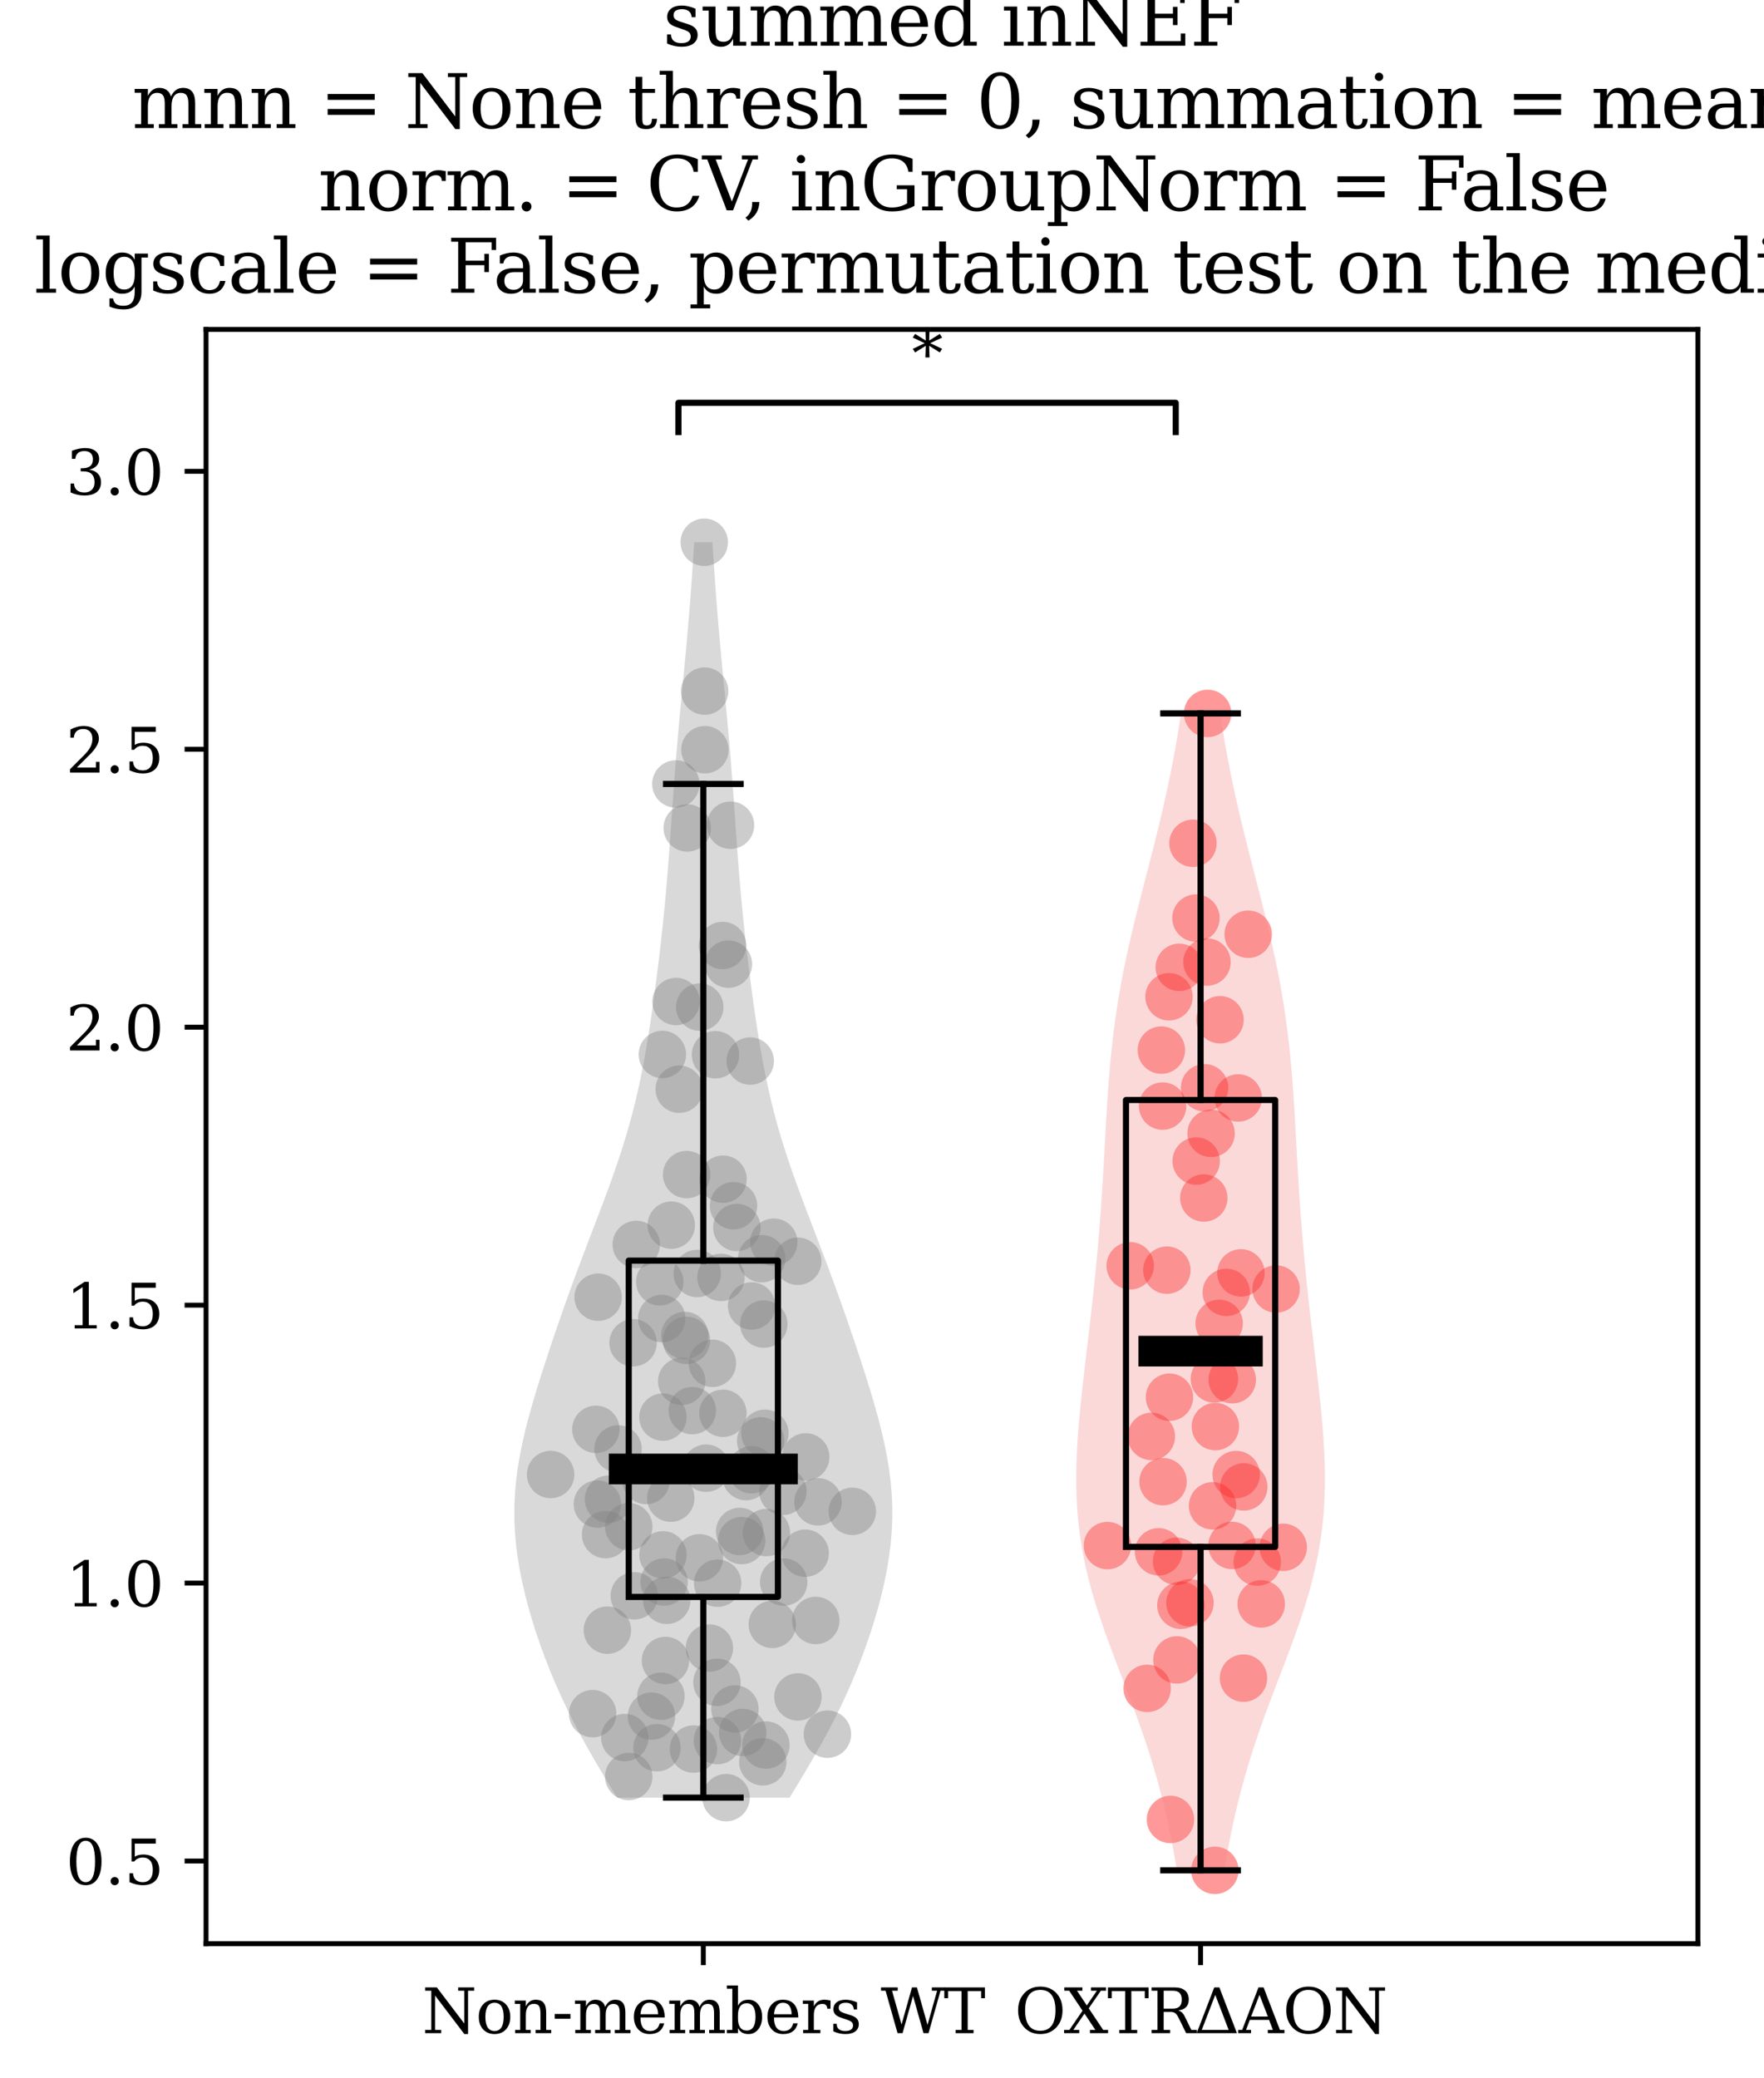 <?xml version="1.0" encoding="utf-8" standalone="no"?>
<!DOCTYPE svg PUBLIC "-//W3C//DTD SVG 1.1//EN"
  "http://www.w3.org/Graphics/SVG/1.1/DTD/svg11.dtd">
<svg xmlns:xlink="http://www.w3.org/1999/xlink" width="288pt" height="339.12pt" viewBox="0 0 288 339.12" xmlns="http://www.w3.org/2000/svg" version="1.1">
 <defs>
  <style type="text/css">*{stroke-linejoin: round; stroke-linecap: butt}</style>
 </defs>
 <g id="figure_1">
  <g id="patch_1">
   <path d="M 0 339.12 
L 288 339.12 
L 288 0 
L 0 0 
z
" style="fill: #ffffff"/>
  </g>
  <g id="axes_1">
   <g id="patch_2">
    <path d="M 33.64 317.234 
L 277.2 317.234 
L 277.2 53.769 
L 33.64 53.769 
z
" style="fill: #ffffff"/>
   </g>
   <g id="PathCollection_1">
    <defs>
     <path id="C0_0_1f96e1c248" d="M 0 3.873 
C 1.027 3.873 2.012 3.465 2.739 2.739 
C 3.465 2.012 3.873 1.027 3.873 -0 
C 3.873 -1.027 3.465 -2.012 2.739 -2.739 
C 2.012 -3.465 1.027 -3.873 0 -3.873 
C -1.027 -3.873 -2.012 -3.465 -2.739 -2.739 
C -3.465 -2.012 -3.873 -1.027 -3.873 0 
C -3.873 1.027 -3.465 2.012 -2.739 2.739 
C -2.012 3.465 -1.027 3.873 0 3.873 
z
"/>
    </defs>
    <g clip-path="url(#p61239812cb)">
     <use xlink:href="#C0_0_1f96e1c248" x="180.805" y="252.254" style="fill: #ff0000; fill-opacity: 0.4"/>
    </g>
    <g clip-path="url(#p61239812cb)">
     <use xlink:href="#C0_0_1f96e1c248" x="187.295" y="275.559" style="fill: #ff0000; fill-opacity: 0.4"/>
    </g>
    <g clip-path="url(#p61239812cb)">
     <use xlink:href="#C0_0_1f96e1c248" x="190.932" y="228.04" style="fill: #ff0000; fill-opacity: 0.4"/>
    </g>
    <g clip-path="url(#p61239812cb)">
     <use xlink:href="#C0_0_1f96e1c248" x="190.862" y="162.682" style="fill: #ff0000; fill-opacity: 0.4"/>
    </g>
    <g clip-path="url(#p61239812cb)">
     <use xlink:href="#C0_0_1f96e1c248" x="192.796" y="262.001" style="fill: #ff0000; fill-opacity: 0.4"/>
    </g>
    <g clip-path="url(#p61239812cb)">
     <use xlink:href="#C0_0_1f96e1c248" x="189.152" y="253.271" style="fill: #ff0000; fill-opacity: 0.4"/>
    </g>
    <g clip-path="url(#p61239812cb)">
     <use xlink:href="#C0_0_1f96e1c248" x="198.269" y="225.058" style="fill: #ff0000; fill-opacity: 0.4"/>
    </g>
    <g clip-path="url(#p61239812cb)">
     <use xlink:href="#C0_0_1f96e1c248" x="194.279" y="261.596" style="fill: #ff0000; fill-opacity: 0.4"/>
    </g>
    <g clip-path="url(#p61239812cb)">
     <use xlink:href="#C0_0_1f96e1c248" x="191.096" y="296.956" style="fill: #ff0000; fill-opacity: 0.4"/>
    </g>
    <g clip-path="url(#p61239812cb)">
     <use xlink:href="#C0_0_1f96e1c248" x="184.524" y="206.586" style="fill: #ff0000; fill-opacity: 0.4"/>
    </g>
    <g clip-path="url(#p61239812cb)">
     <use xlink:href="#C0_0_1f96e1c248" x="195.292" y="189.496" style="fill: #ff0000; fill-opacity: 0.4"/>
    </g>
    <g clip-path="url(#p61239812cb)">
     <use xlink:href="#C0_0_1f96e1c248" x="201.186" y="225.187" style="fill: #ff0000; fill-opacity: 0.4"/>
    </g>
    <g clip-path="url(#p61239812cb)">
     <use xlink:href="#C0_0_1f96e1c248" x="190.507" y="207.298" style="fill: #ff0000; fill-opacity: 0.4"/>
    </g>
    <g clip-path="url(#p61239812cb)">
     <use xlink:href="#C0_0_1f96e1c248" x="192.151" y="270.921" style="fill: #ff0000; fill-opacity: 0.4"/>
    </g>
    <g clip-path="url(#p61239812cb)">
     <use xlink:href="#C0_0_1f96e1c248" x="198.344" y="305.259" style="fill: #ff0000; fill-opacity: 0.4"/>
    </g>
    <g clip-path="url(#p61239812cb)">
     <use xlink:href="#C0_0_1f96e1c248" x="189.883" y="241.822" style="fill: #ff0000; fill-opacity: 0.4"/>
    </g>
    <g clip-path="url(#p61239812cb)">
     <use xlink:href="#C0_0_1f96e1c248" x="203.017" y="273.889" style="fill: #ff0000; fill-opacity: 0.4"/>
    </g>
    <g clip-path="url(#p61239812cb)">
     <use xlink:href="#C0_0_1f96e1c248" x="199.046" y="215.984" style="fill: #ff0000; fill-opacity: 0.4"/>
    </g>
    <g clip-path="url(#p61239812cb)">
     <use xlink:href="#C0_0_1f96e1c248" x="192.095" y="254.823" style="fill: #ff0000; fill-opacity: 0.4"/>
    </g>
    <g clip-path="url(#p61239812cb)">
     <use xlink:href="#C0_0_1f96e1c248" x="205.915" y="261.776" style="fill: #ff0000; fill-opacity: 0.4"/>
    </g>
    <g clip-path="url(#p61239812cb)">
     <use xlink:href="#C0_0_1f96e1c248" x="201.145" y="252.233" style="fill: #ff0000; fill-opacity: 0.4"/>
    </g>
    <g clip-path="url(#p61239812cb)">
     <use xlink:href="#C0_0_1f96e1c248" x="195.257" y="149.839" style="fill: #ff0000; fill-opacity: 0.4"/>
    </g>
    <g clip-path="url(#p61239812cb)">
     <use xlink:href="#C0_0_1f96e1c248" x="192.535" y="157.879" style="fill: #ff0000; fill-opacity: 0.4"/>
    </g>
    <g clip-path="url(#p61239812cb)">
     <use xlink:href="#C0_0_1f96e1c248" x="189.61" y="171.388" style="fill: #ff0000; fill-opacity: 0.4"/>
    </g>
    <g clip-path="url(#p61239812cb)">
     <use xlink:href="#C0_0_1f96e1c248" x="197.16" y="116.434" style="fill: #ff0000; fill-opacity: 0.4"/>
    </g>
    <g clip-path="url(#p61239812cb)">
     <use xlink:href="#C0_0_1f96e1c248" x="197.059" y="157.017" style="fill: #ff0000; fill-opacity: 0.4"/>
    </g>
    <g clip-path="url(#p61239812cb)">
     <use xlink:href="#C0_0_1f96e1c248" x="203.788" y="152.48" style="fill: #ff0000; fill-opacity: 0.4"/>
    </g>
    <g clip-path="url(#p61239812cb)">
     <use xlink:href="#C0_0_1f96e1c248" x="200.209" y="210.929" style="fill: #ff0000; fill-opacity: 0.4"/>
    </g>
    <g clip-path="url(#p61239812cb)">
     <use xlink:href="#C0_0_1f96e1c248" x="189.815" y="180.524" style="fill: #ff0000; fill-opacity: 0.4"/>
    </g>
    <g clip-path="url(#p61239812cb)">
     <use xlink:href="#C0_0_1f96e1c248" x="196.663" y="177.534" style="fill: #ff0000; fill-opacity: 0.4"/>
    </g>
    <g clip-path="url(#p61239812cb)">
     <use xlink:href="#C0_0_1f96e1c248" x="194.768" y="137.628" style="fill: #ff0000; fill-opacity: 0.4"/>
    </g>
    <g clip-path="url(#p61239812cb)">
     <use xlink:href="#C0_0_1f96e1c248" x="197.728" y="184.973" style="fill: #ff0000; fill-opacity: 0.4"/>
    </g>
    <g clip-path="url(#p61239812cb)">
     <use xlink:href="#C0_0_1f96e1c248" x="196.54" y="195.527" style="fill: #ff0000; fill-opacity: 0.4"/>
    </g>
    <g clip-path="url(#p61239812cb)">
     <use xlink:href="#C0_0_1f96e1c248" x="187.975" y="234.435" style="fill: #ff0000; fill-opacity: 0.4"/>
    </g>
    <g clip-path="url(#p61239812cb)">
     <use xlink:href="#C0_0_1f96e1c248" x="197.97" y="245.768" style="fill: #ff0000; fill-opacity: 0.4"/>
    </g>
    <g clip-path="url(#p61239812cb)">
     <use xlink:href="#C0_0_1f96e1c248" x="203.065" y="242.681" style="fill: #ff0000; fill-opacity: 0.4"/>
    </g>
    <g clip-path="url(#p61239812cb)">
     <use xlink:href="#C0_0_1f96e1c248" x="198.427" y="232.834" style="fill: #ff0000; fill-opacity: 0.4"/>
    </g>
    <g clip-path="url(#p61239812cb)">
     <use xlink:href="#C0_0_1f96e1c248" x="202.16" y="179.198" style="fill: #ff0000; fill-opacity: 0.4"/>
    </g>
    <g clip-path="url(#p61239812cb)">
     <use xlink:href="#C0_0_1f96e1c248" x="202.602" y="207.747" style="fill: #ff0000; fill-opacity: 0.4"/>
    </g>
    <g clip-path="url(#p61239812cb)">
     <use xlink:href="#C0_0_1f96e1c248" x="208.34" y="210.378" style="fill: #ff0000; fill-opacity: 0.4"/>
    </g>
    <g clip-path="url(#p61239812cb)">
     <use xlink:href="#C0_0_1f96e1c248" x="199.184" y="166.433" style="fill: #ff0000; fill-opacity: 0.4"/>
    </g>
    <g clip-path="url(#p61239812cb)">
     <use xlink:href="#C0_0_1f96e1c248" x="205.264" y="254.946" style="fill: #ff0000; fill-opacity: 0.4"/>
    </g>
    <g clip-path="url(#p61239812cb)">
     <use xlink:href="#C0_0_1f96e1c248" x="201.827" y="240.661" style="fill: #ff0000; fill-opacity: 0.4"/>
    </g>
    <g clip-path="url(#p61239812cb)">
     <use xlink:href="#C0_0_1f96e1c248" x="209.506" y="252.537" style="fill: #ff0000; fill-opacity: 0.4"/>
    </g>
   </g>
   <g id="PathCollection_2">
    <defs>
     <path id="C1_0_af55d0857a" d="M 0 3.873 
C 1.027 3.873 2.012 3.465 2.739 2.739 
C 3.465 2.012 3.873 1.027 3.873 -0 
C 3.873 -1.027 3.465 -2.012 2.739 -2.739 
C 2.012 -3.465 1.027 -3.873 0 -3.873 
C -1.027 -3.873 -2.012 -3.465 -2.739 -2.739 
C -3.465 -2.012 -3.873 -1.027 -3.873 0 
C -3.873 1.027 -3.465 2.012 -2.739 2.739 
C -2.012 3.465 -1.027 3.873 0 3.873 
z
"/>
    </defs>
    <g clip-path="url(#p61239812cb)">
     <use xlink:href="#C1_0_af55d0857a" x="99.162" y="266.055" style="fill: #808080; fill-opacity: 0.4"/>
    </g>
    <g clip-path="url(#p61239812cb)">
     <use xlink:href="#C1_0_af55d0857a" x="97.286" y="233.278" style="fill: #808080; fill-opacity: 0.4"/>
    </g>
    <g clip-path="url(#p61239812cb)">
     <use xlink:href="#C1_0_af55d0857a" x="96.759" y="279.682" style="fill: #808080; fill-opacity: 0.4"/>
    </g>
    <g clip-path="url(#p61239812cb)">
     <use xlink:href="#C1_0_af55d0857a" x="98.87" y="250.464" style="fill: #808080; fill-opacity: 0.4"/>
    </g>
    <g clip-path="url(#p61239812cb)">
     <use xlink:href="#C1_0_af55d0857a" x="108.645" y="271.012" style="fill: #808080; fill-opacity: 0.4"/>
    </g>
    <g clip-path="url(#p61239812cb)">
     <use xlink:href="#C1_0_af55d0857a" x="103.556" y="260.449" style="fill: #808080; fill-opacity: 0.4"/>
    </g>
    <g clip-path="url(#p61239812cb)">
     <use xlink:href="#C1_0_af55d0857a" x="108.423" y="258.198" style="fill: #808080; fill-opacity: 0.4"/>
    </g>
    <g clip-path="url(#p61239812cb)">
     <use xlink:href="#C1_0_af55d0857a" x="103.36" y="219.155" style="fill: #808080; fill-opacity: 0.4"/>
    </g>
    <g clip-path="url(#p61239812cb)">
     <use xlink:href="#C1_0_af55d0857a" x="115.823" y="268.976" style="fill: #808080; fill-opacity: 0.4"/>
    </g>
    <g clip-path="url(#p61239812cb)">
     <use xlink:href="#C1_0_af55d0857a" x="110.379" y="163.455" style="fill: #808080; fill-opacity: 0.4"/>
    </g>
    <g clip-path="url(#p61239812cb)">
     <use xlink:href="#C1_0_af55d0857a" x="102.008" y="283.585" style="fill: #808080; fill-opacity: 0.4"/>
    </g>
    <g clip-path="url(#p61239812cb)">
     <use xlink:href="#C1_0_af55d0857a" x="102.652" y="249.169" style="fill: #808080; fill-opacity: 0.4"/>
    </g>
    <g clip-path="url(#p61239812cb)">
     <use xlink:href="#C1_0_af55d0857a" x="89.898" y="240.656" style="fill: #808080; fill-opacity: 0.4"/>
    </g>
    <g clip-path="url(#p61239812cb)">
     <use xlink:href="#C1_0_af55d0857a" x="106.365" y="280.087" style="fill: #808080; fill-opacity: 0.4"/>
    </g>
    <g clip-path="url(#p61239812cb)">
     <use xlink:href="#C1_0_af55d0857a" x="108.858" y="261.187" style="fill: #808080; fill-opacity: 0.4"/>
    </g>
    <g clip-path="url(#p61239812cb)">
     <use xlink:href="#C1_0_af55d0857a" x="97.536" y="245.472" style="fill: #808080; fill-opacity: 0.4"/>
    </g>
    <g clip-path="url(#p61239812cb)">
     <use xlink:href="#C1_0_af55d0857a" x="100.904" y="236.481" style="fill: #808080; fill-opacity: 0.4"/>
    </g>
    <g clip-path="url(#p61239812cb)">
     <use xlink:href="#C1_0_af55d0857a" x="108.242" y="253.766" style="fill: #808080; fill-opacity: 0.4"/>
    </g>
    <g clip-path="url(#p61239812cb)">
     <use xlink:href="#C1_0_af55d0857a" x="108.043" y="215.199" style="fill: #808080; fill-opacity: 0.4"/>
    </g>
    <g clip-path="url(#p61239812cb)">
     <use xlink:href="#C1_0_af55d0857a" x="108.231" y="231.286" style="fill: #808080; fill-opacity: 0.4"/>
    </g>
    <g clip-path="url(#p61239812cb)">
     <use xlink:href="#C1_0_af55d0857a" x="99.334" y="244.691" style="fill: #808080; fill-opacity: 0.4"/>
    </g>
    <g clip-path="url(#p61239812cb)">
     <use xlink:href="#C1_0_af55d0857a" x="117.164" y="258.388" style="fill: #808080; fill-opacity: 0.4"/>
    </g>
    <g clip-path="url(#p61239812cb)">
     <use xlink:href="#C1_0_af55d0857a" x="107.906" y="276.846" style="fill: #808080; fill-opacity: 0.4"/>
    </g>
    <g clip-path="url(#p61239812cb)">
     <use xlink:href="#C1_0_af55d0857a" x="117.133" y="284.085" style="fill: #808080; fill-opacity: 0.4"/>
    </g>
    <g clip-path="url(#p61239812cb)">
     <use xlink:href="#C1_0_af55d0857a" x="119.986" y="278.922" style="fill: #808080; fill-opacity: 0.4"/>
    </g>
    <g clip-path="url(#p61239812cb)">
     <use xlink:href="#C1_0_af55d0857a" x="102.653" y="289.947" style="fill: #808080; fill-opacity: 0.4"/>
    </g>
    <g clip-path="url(#p61239812cb)">
     <use xlink:href="#C1_0_af55d0857a" x="114.193" y="254.249" style="fill: #808080; fill-opacity: 0.4"/>
    </g>
    <g clip-path="url(#p61239812cb)">
     <use xlink:href="#C1_0_af55d0857a" x="105.482" y="241.631" style="fill: #808080; fill-opacity: 0.4"/>
    </g>
    <g clip-path="url(#p61239812cb)">
     <use xlink:href="#C1_0_af55d0857a" x="112.078" y="218.754" style="fill: #808080; fill-opacity: 0.4"/>
    </g>
    <g clip-path="url(#p61239812cb)">
     <use xlink:href="#C1_0_af55d0857a" x="110.345" y="127.951" style="fill: #808080; fill-opacity: 0.4"/>
    </g>
    <g clip-path="url(#p61239812cb)">
     <use xlink:href="#C1_0_af55d0857a" x="114.978" y="88.504" style="fill: #808080; fill-opacity: 0.4"/>
    </g>
    <g clip-path="url(#p61239812cb)">
     <use xlink:href="#C1_0_af55d0857a" x="97.657" y="211.715" style="fill: #808080; fill-opacity: 0.4"/>
    </g>
    <g clip-path="url(#p61239812cb)">
     <use xlink:href="#C1_0_af55d0857a" x="115.089" y="122.356" style="fill: #808080; fill-opacity: 0.4"/>
    </g>
    <g clip-path="url(#p61239812cb)">
     <use xlink:href="#C1_0_af55d0857a" x="114.245" y="164.366" style="fill: #808080; fill-opacity: 0.4"/>
    </g>
    <g clip-path="url(#p61239812cb)">
     <use xlink:href="#C1_0_af55d0857a" x="103.881" y="203.107" style="fill: #808080; fill-opacity: 0.4"/>
    </g>
    <g clip-path="url(#p61239812cb)">
     <use xlink:href="#C1_0_af55d0857a" x="109.514" y="244.512" style="fill: #808080; fill-opacity: 0.4"/>
    </g>
    <g clip-path="url(#p61239812cb)">
     <use xlink:href="#C1_0_af55d0857a" x="111.804" y="217.962" style="fill: #808080; fill-opacity: 0.4"/>
    </g>
    <g clip-path="url(#p61239812cb)">
     <use xlink:href="#C1_0_af55d0857a" x="111.301" y="225.446" style="fill: #808080; fill-opacity: 0.4"/>
    </g>
    <g clip-path="url(#p61239812cb)">
     <use xlink:href="#C1_0_af55d0857a" x="120.759" y="249.952" style="fill: #808080; fill-opacity: 0.4"/>
    </g>
    <g clip-path="url(#p61239812cb)">
     <use xlink:href="#C1_0_af55d0857a" x="115.283" y="239.62" style="fill: #808080; fill-opacity: 0.4"/>
    </g>
    <g clip-path="url(#p61239812cb)">
     <use xlink:href="#C1_0_af55d0857a" x="126.09" y="265.115" style="fill: #808080; fill-opacity: 0.4"/>
    </g>
    <g clip-path="url(#p61239812cb)">
     <use xlink:href="#C1_0_af55d0857a" x="117.055" y="274.57" style="fill: #808080; fill-opacity: 0.4"/>
    </g>
    <g clip-path="url(#p61239812cb)">
     <use xlink:href="#C1_0_af55d0857a" x="107.717" y="209.206" style="fill: #808080; fill-opacity: 0.4"/>
    </g>
    <g clip-path="url(#p61239812cb)">
     <use xlink:href="#C1_0_af55d0857a" x="107.259" y="285.245" style="fill: #808080; fill-opacity: 0.4"/>
    </g>
    <g clip-path="url(#p61239812cb)">
     <use xlink:href="#C1_0_af55d0857a" x="113.215" y="285.467" style="fill: #808080; fill-opacity: 0.4"/>
    </g>
    <g clip-path="url(#p61239812cb)">
     <use xlink:href="#C1_0_af55d0857a" x="118.547" y="293.39" style="fill: #808080; fill-opacity: 0.4"/>
    </g>
    <g clip-path="url(#p61239812cb)">
     <use xlink:href="#C1_0_af55d0857a" x="124.536" y="287.542" style="fill: #808080; fill-opacity: 0.4"/>
    </g>
    <g clip-path="url(#p61239812cb)">
     <use xlink:href="#C1_0_af55d0857a" x="125.044" y="284.809" style="fill: #808080; fill-opacity: 0.4"/>
    </g>
    <g clip-path="url(#p61239812cb)">
     <use xlink:href="#C1_0_af55d0857a" x="121.259" y="282.758" style="fill: #808080; fill-opacity: 0.4"/>
    </g>
    <g clip-path="url(#p61239812cb)">
     <use xlink:href="#C1_0_af55d0857a" x="130.275" y="276.954" style="fill: #808080; fill-opacity: 0.4"/>
    </g>
    <g clip-path="url(#p61239812cb)">
     <use xlink:href="#C1_0_af55d0857a" x="135.089" y="283.036" style="fill: #808080; fill-opacity: 0.4"/>
    </g>
    <g clip-path="url(#p61239812cb)">
     <use xlink:href="#C1_0_af55d0857a" x="113.031" y="230.224" style="fill: #808080; fill-opacity: 0.4"/>
    </g>
    <g clip-path="url(#p61239812cb)">
     <use xlink:href="#C1_0_af55d0857a" x="121.803" y="240.989" style="fill: #808080; fill-opacity: 0.4"/>
    </g>
    <g clip-path="url(#p61239812cb)">
     <use xlink:href="#C1_0_af55d0857a" x="109.594" y="199.964" style="fill: #808080; fill-opacity: 0.4"/>
    </g>
    <g clip-path="url(#p61239812cb)">
     <use xlink:href="#C1_0_af55d0857a" x="127.946" y="258.207" style="fill: #808080; fill-opacity: 0.4"/>
    </g>
    <g clip-path="url(#p61239812cb)">
     <use xlink:href="#C1_0_af55d0857a" x="117.967" y="154.312" style="fill: #808080; fill-opacity: 0.4"/>
    </g>
    <g clip-path="url(#p61239812cb)">
     <use xlink:href="#C1_0_af55d0857a" x="118.924" y="157.358" style="fill: #808080; fill-opacity: 0.4"/>
    </g>
    <g clip-path="url(#p61239812cb)">
     <use xlink:href="#C1_0_af55d0857a" x="121.095" y="251.433" style="fill: #808080; fill-opacity: 0.4"/>
    </g>
    <g clip-path="url(#p61239812cb)">
     <use xlink:href="#C1_0_af55d0857a" x="108.14" y="172.095" style="fill: #808080; fill-opacity: 0.4"/>
    </g>
    <g clip-path="url(#p61239812cb)">
     <use xlink:href="#C1_0_af55d0857a" x="119.754" y="196.784" style="fill: #808080; fill-opacity: 0.4"/>
    </g>
    <g clip-path="url(#p61239812cb)">
     <use xlink:href="#C1_0_af55d0857a" x="112.198" y="135.129" style="fill: #808080; fill-opacity: 0.4"/>
    </g>
    <g clip-path="url(#p61239812cb)">
     <use xlink:href="#C1_0_af55d0857a" x="116.813" y="172.143" style="fill: #808080; fill-opacity: 0.4"/>
    </g>
    <g clip-path="url(#p61239812cb)">
     <use xlink:href="#C1_0_af55d0857a" x="120.303" y="200.341" style="fill: #808080; fill-opacity: 0.4"/>
    </g>
    <g clip-path="url(#p61239812cb)">
     <use xlink:href="#C1_0_af55d0857a" x="110.893" y="177.771" style="fill: #808080; fill-opacity: 0.4"/>
    </g>
    <g clip-path="url(#p61239812cb)">
     <use xlink:href="#C1_0_af55d0857a" x="113.835" y="207.844" style="fill: #808080; fill-opacity: 0.4"/>
    </g>
    <g clip-path="url(#p61239812cb)">
     <use xlink:href="#C1_0_af55d0857a" x="122.716" y="213.146" style="fill: #808080; fill-opacity: 0.4"/>
    </g>
    <g clip-path="url(#p61239812cb)">
     <use xlink:href="#C1_0_af55d0857a" x="119.262" y="134.683" style="fill: #808080; fill-opacity: 0.4"/>
    </g>
    <g clip-path="url(#p61239812cb)">
     <use xlink:href="#C1_0_af55d0857a" x="115.044" y="112.797" style="fill: #808080; fill-opacity: 0.4"/>
    </g>
    <g clip-path="url(#p61239812cb)">
     <use xlink:href="#C1_0_af55d0857a" x="112.101" y="191.707" style="fill: #808080; fill-opacity: 0.4"/>
    </g>
    <g clip-path="url(#p61239812cb)">
     <use xlink:href="#C1_0_af55d0857a" x="122.487" y="173.173" style="fill: #808080; fill-opacity: 0.4"/>
    </g>
    <g clip-path="url(#p61239812cb)">
     <use xlink:href="#C1_0_af55d0857a" x="117.71" y="208.483" style="fill: #808080; fill-opacity: 0.4"/>
    </g>
    <g clip-path="url(#p61239812cb)">
     <use xlink:href="#C1_0_af55d0857a" x="118.03" y="230.66" style="fill: #808080; fill-opacity: 0.4"/>
    </g>
    <g clip-path="url(#p61239812cb)">
     <use xlink:href="#C1_0_af55d0857a" x="124.198" y="235.165" style="fill: #808080; fill-opacity: 0.4"/>
    </g>
    <g clip-path="url(#p61239812cb)">
     <use xlink:href="#C1_0_af55d0857a" x="122.714" y="239.875" style="fill: #808080; fill-opacity: 0.4"/>
    </g>
    <g clip-path="url(#p61239812cb)">
     <use xlink:href="#C1_0_af55d0857a" x="125.12" y="250.132" style="fill: #808080; fill-opacity: 0.4"/>
    </g>
    <g clip-path="url(#p61239812cb)">
     <use xlink:href="#C1_0_af55d0857a" x="118.047" y="192.456" style="fill: #808080; fill-opacity: 0.4"/>
    </g>
    <g clip-path="url(#p61239812cb)">
     <use xlink:href="#C1_0_af55d0857a" x="124.701" y="216.104" style="fill: #808080; fill-opacity: 0.4"/>
    </g>
    <g clip-path="url(#p61239812cb)">
     <use xlink:href="#C1_0_af55d0857a" x="126.326" y="202.738" style="fill: #808080; fill-opacity: 0.4"/>
    </g>
    <g clip-path="url(#p61239812cb)">
     <use xlink:href="#C1_0_af55d0857a" x="124.355" y="205.434" style="fill: #808080; fill-opacity: 0.4"/>
    </g>
    <g clip-path="url(#p61239812cb)">
     <use xlink:href="#C1_0_af55d0857a" x="116.308" y="222.507" style="fill: #808080; fill-opacity: 0.4"/>
    </g>
    <g clip-path="url(#p61239812cb)">
     <use xlink:href="#C1_0_af55d0857a" x="130.246" y="205.849" style="fill: #808080; fill-opacity: 0.4"/>
    </g>
    <g clip-path="url(#p61239812cb)">
     <use xlink:href="#C1_0_af55d0857a" x="124.877" y="233.928" style="fill: #808080; fill-opacity: 0.4"/>
    </g>
    <g clip-path="url(#p61239812cb)">
     <use xlink:href="#C1_0_af55d0857a" x="133.184" y="264.474" style="fill: #808080; fill-opacity: 0.4"/>
    </g>
    <g clip-path="url(#p61239812cb)">
     <use xlink:href="#C1_0_af55d0857a" x="131.457" y="253.495" style="fill: #808080; fill-opacity: 0.4"/>
    </g>
    <g clip-path="url(#p61239812cb)">
     <use xlink:href="#C1_0_af55d0857a" x="131.547" y="237.785" style="fill: #808080; fill-opacity: 0.4"/>
    </g>
    <g clip-path="url(#p61239812cb)">
     <use xlink:href="#C1_0_af55d0857a" x="127.823" y="243.399" style="fill: #808080; fill-opacity: 0.4"/>
    </g>
    <g clip-path="url(#p61239812cb)">
     <use xlink:href="#C1_0_af55d0857a" x="133.55" y="245.113" style="fill: #808080; fill-opacity: 0.4"/>
    </g>
    <g clip-path="url(#p61239812cb)">
     <use xlink:href="#C1_0_af55d0857a" x="139.155" y="246.665" style="fill: #808080; fill-opacity: 0.4"/>
    </g>
   </g>
   <g id="FillBetweenPolyCollection_1">
    <path d="M 128.914 293.39 
L 100.739 293.39 
L 99.482 291.321 
L 98.239 289.251 
L 97.02 287.181 
L 95.837 285.112 
L 94.699 283.042 
L 93.611 280.973 
L 92.578 278.903 
L 91.6 276.834 
L 90.678 274.764 
L 89.812 272.695 
L 89 270.625 
L 88.241 268.556 
L 87.533 266.486 
L 86.878 264.416 
L 86.277 262.347 
L 85.734 260.277 
L 85.253 258.208 
L 84.84 256.138 
L 84.499 254.069 
L 84.239 251.999 
L 84.063 249.93 
L 83.976 247.86 
L 83.98 245.79 
L 84.075 243.721 
L 84.26 241.651 
L 84.529 239.582 
L 84.878 237.512 
L 85.297 235.443 
L 85.779 233.373 
L 86.313 231.304 
L 86.891 229.234 
L 87.503 227.164 
L 88.142 225.095 
L 88.802 223.025 
L 89.479 220.956 
L 90.17 218.886 
L 90.874 216.817 
L 91.59 214.747 
L 92.319 212.678 
L 93.062 210.608 
L 93.818 208.538 
L 94.587 206.469 
L 95.368 204.399 
L 96.157 202.33 
L 96.951 200.26 
L 97.743 198.191 
L 98.527 196.121 
L 99.297 194.052 
L 100.045 191.982 
L 100.765 189.912 
L 101.45 187.843 
L 102.097 185.773 
L 102.702 183.704 
L 103.264 181.634 
L 103.782 179.565 
L 104.259 177.495 
L 104.697 175.426 
L 105.1 173.356 
L 105.472 171.286 
L 105.818 169.217 
L 106.143 167.147 
L 106.45 165.078 
L 106.741 163.008 
L 107.02 160.939 
L 107.287 158.869 
L 107.544 156.8 
L 107.789 154.73 
L 108.023 152.66 
L 108.245 150.591 
L 108.454 148.521 
L 108.65 146.452 
L 108.833 144.382 
L 109.005 142.313 
L 109.167 140.243 
L 109.321 138.174 
L 109.468 136.104 
L 109.613 134.034 
L 109.757 131.965 
L 109.904 129.895 
L 110.056 127.826 
L 110.213 125.756 
L 110.379 123.687 
L 110.552 121.617 
L 110.733 119.548 
L 110.921 117.478 
L 111.115 115.408 
L 111.311 113.339 
L 111.51 111.269 
L 111.707 109.2 
L 111.902 107.13 
L 112.092 105.061 
L 112.276 102.991 
L 112.452 100.922 
L 112.62 98.852 
L 112.779 96.782 
L 112.93 94.713 
L 113.073 92.643 
L 113.207 90.574 
L 113.335 88.504 
L 116.318 88.504 
L 116.318 88.504 
L 116.446 90.574 
L 116.581 92.643 
L 116.723 94.713 
L 116.874 96.782 
L 117.034 98.852 
L 117.201 100.922 
L 117.378 102.991 
L 117.561 105.061 
L 117.751 107.13 
L 117.946 109.2 
L 118.144 111.269 
L 118.342 113.339 
L 118.539 115.408 
L 118.732 117.478 
L 118.92 119.548 
L 119.101 121.617 
L 119.275 123.687 
L 119.44 125.756 
L 119.598 127.826 
L 119.749 129.895 
L 119.896 131.965 
L 120.04 134.034 
L 120.185 136.104 
L 120.333 138.174 
L 120.486 140.243 
L 120.648 142.313 
L 120.82 144.382 
L 121.004 146.452 
L 121.2 148.521 
L 121.409 150.591 
L 121.63 152.66 
L 121.864 154.73 
L 122.11 156.8 
L 122.366 158.869 
L 122.633 160.939 
L 122.912 163.008 
L 123.204 165.078 
L 123.51 167.147 
L 123.835 169.217 
L 124.181 171.286 
L 124.554 173.356 
L 124.957 175.426 
L 125.395 177.495 
L 125.871 179.565 
L 126.39 181.634 
L 126.951 183.704 
L 127.556 185.773 
L 128.203 187.843 
L 128.889 189.912 
L 129.608 191.982 
L 130.356 194.052 
L 131.126 196.121 
L 131.911 198.191 
L 132.703 200.26 
L 133.496 202.33 
L 134.285 204.399 
L 135.066 206.469 
L 135.836 208.538 
L 136.592 210.608 
L 137.334 212.678 
L 138.063 214.747 
L 138.779 216.817 
L 139.483 218.886 
L 140.174 220.956 
L 140.851 223.025 
L 141.511 225.095 
L 142.151 227.164 
L 142.763 229.234 
L 143.34 231.304 
L 143.874 233.373 
L 144.356 235.443 
L 144.775 237.512 
L 145.124 239.582 
L 145.394 241.651 
L 145.578 243.721 
L 145.674 245.79 
L 145.678 247.86 
L 145.59 249.93 
L 145.415 251.999 
L 145.154 254.069 
L 144.814 256.138 
L 144.4 258.208 
L 143.919 260.277 
L 143.376 262.347 
L 142.775 264.416 
L 142.12 266.486 
L 141.413 268.556 
L 140.653 270.625 
L 139.841 272.695 
L 138.975 274.764 
L 138.053 276.834 
L 137.076 278.903 
L 136.042 280.973 
L 134.954 283.042 
L 133.816 285.112 
L 132.633 287.181 
L 131.415 289.251 
L 130.171 291.321 
L 128.914 293.39 
z
" clip-path="url(#p61239812cb)" style="fill: #808080; fill-opacity: 0.3"/>
   </g>
   <g id="FillBetweenPolyCollection_2">
    <path d="M 199.884 305.259 
L 192.143 305.259 
L 191.818 303.351 
L 191.471 301.444 
L 191.1 299.537 
L 190.701 297.629 
L 190.274 295.722 
L 189.815 293.815 
L 189.324 291.907 
L 188.8 290 
L 188.243 288.093 
L 187.652 286.185 
L 187.03 284.278 
L 186.378 282.371 
L 185.7 280.463 
L 184.999 278.556 
L 184.282 276.649 
L 183.554 274.741 
L 182.821 272.834 
L 182.091 270.927 
L 181.372 269.019 
L 180.671 267.112 
L 179.995 265.205 
L 179.352 263.298 
L 178.749 261.39 
L 178.192 259.483 
L 177.686 257.576 
L 177.235 255.668 
L 176.841 253.761 
L 176.507 251.854 
L 176.234 249.946 
L 176.02 248.039 
L 175.865 246.132 
L 175.765 244.224 
L 175.717 242.317 
L 175.717 240.41 
L 175.76 238.502 
L 175.843 236.595 
L 175.958 234.688 
L 176.103 232.78 
L 176.271 230.873 
L 176.458 228.966 
L 176.66 227.058 
L 176.873 225.151 
L 177.093 223.244 
L 177.317 221.337 
L 177.543 219.429 
L 177.768 217.522 
L 177.99 215.615 
L 178.208 213.707 
L 178.419 211.8 
L 178.624 209.893 
L 178.82 207.985 
L 179.007 206.078 
L 179.184 204.171 
L 179.351 202.263 
L 179.508 200.356 
L 179.655 198.449 
L 179.792 196.541 
L 179.919 194.634 
L 180.039 192.727 
L 180.152 190.819 
L 180.26 188.912 
L 180.365 187.005 
L 180.47 185.098 
L 180.577 183.19 
L 180.69 181.283 
L 180.81 179.376 
L 180.942 177.468 
L 181.089 175.561 
L 181.252 173.654 
L 181.437 171.746 
L 181.643 169.839 
L 181.875 167.932 
L 182.133 166.024 
L 182.418 164.117 
L 182.731 162.21 
L 183.071 160.302 
L 183.438 158.395 
L 183.831 156.488 
L 184.248 154.58 
L 184.685 152.673 
L 185.141 150.766 
L 185.611 148.858 
L 186.093 146.951 
L 186.583 145.044 
L 187.076 143.137 
L 187.57 141.229 
L 188.06 139.322 
L 188.544 137.415 
L 189.018 135.507 
L 189.479 133.6 
L 189.925 131.693 
L 190.354 129.785 
L 190.765 127.878 
L 191.157 125.971 
L 191.529 124.063 
L 191.88 122.156 
L 192.212 120.249 
L 192.523 118.341 
L 192.816 116.434 
L 199.211 116.434 
L 199.211 116.434 
L 199.503 118.341 
L 199.815 120.249 
L 200.146 122.156 
L 200.498 124.063 
L 200.87 125.971 
L 201.262 127.878 
L 201.673 129.785 
L 202.102 131.693 
L 202.548 133.6 
L 203.009 135.507 
L 203.483 137.415 
L 203.966 139.322 
L 204.457 141.229 
L 204.95 143.137 
L 205.444 145.044 
L 205.934 146.951 
L 206.415 148.858 
L 206.886 150.766 
L 207.342 152.673 
L 207.779 154.58 
L 208.195 156.488 
L 208.588 158.395 
L 208.956 160.302 
L 209.296 162.21 
L 209.609 164.117 
L 209.894 166.024 
L 210.152 167.932 
L 210.383 169.839 
L 210.59 171.746 
L 210.774 173.654 
L 210.938 175.561 
L 211.085 177.468 
L 211.217 179.376 
L 211.337 181.283 
L 211.449 183.19 
L 211.556 185.098 
L 211.661 187.005 
L 211.767 188.912 
L 211.875 190.819 
L 211.988 192.727 
L 212.107 194.634 
L 212.235 196.541 
L 212.372 198.449 
L 212.519 200.356 
L 212.675 202.263 
L 212.843 204.171 
L 213.02 206.078 
L 213.207 207.985 
L 213.403 209.893 
L 213.607 211.8 
L 213.819 213.707 
L 214.036 215.615 
L 214.259 217.522 
L 214.484 219.429 
L 214.709 221.337 
L 214.934 223.244 
L 215.154 225.151 
L 215.367 227.058 
L 215.569 228.966 
L 215.756 230.873 
L 215.924 232.78 
L 216.068 234.688 
L 216.184 236.595 
L 216.266 238.502 
L 216.31 240.41 
L 216.31 242.317 
L 216.262 244.224 
L 216.162 246.132 
L 216.006 248.039 
L 215.793 249.946 
L 215.519 251.854 
L 215.186 253.761 
L 214.792 255.668 
L 214.341 257.576 
L 213.834 259.483 
L 213.277 261.39 
L 212.674 263.298 
L 212.032 265.205 
L 211.356 267.112 
L 210.655 269.019 
L 209.935 270.927 
L 209.206 272.834 
L 208.473 274.741 
L 207.745 276.649 
L 207.027 278.556 
L 206.327 280.463 
L 205.649 282.371 
L 204.997 284.278 
L 204.375 286.185 
L 203.784 288.093 
L 203.226 290 
L 202.702 291.907 
L 202.211 293.815 
L 201.753 295.722 
L 201.325 297.629 
L 200.927 299.537 
L 200.555 301.444 
L 200.208 303.351 
L 199.884 305.259 
z
" clip-path="url(#p61239812cb)" style="fill: #f08080; fill-opacity: 0.3"/>
   </g>
   <g id="matplotlib.axis_1">
    <g id="xtick_1">
     <g id="line2d_1">
      <defs>
       <path id="ma41a31e05e" d="M 0 0 
L 0 3.5 
" style="stroke: #000000; stroke-width: 0.8"/>
      </defs>
      <g>
       <use xlink:href="#ma41a31e05e" x="114.827" y="317.234" style="stroke: #000000; stroke-width: 0.8"/>
      </g>
     </g>
     <g id="text_1">
      <!-- Non-members WT -->
      <g transform="translate(68.91 331.833) scale(0.1 -0.1)">
       <defs>
        <path id="DejaVuSerif-4e" d="M 313 0 
L 313 331 
L 941 331 
L 941 4331 
L 313 4331 
L 313 4666 
L 1509 4666 
L 4306 984 
L 4306 4331 
L 3681 4331 
L 3681 4666 
L 5319 4666 
L 5319 4331 
L 4691 4331 
L 4691 -91 
L 4313 -91 
L 1325 3841 
L 1325 331 
L 1953 331 
L 1953 0 
L 313 0 
z
" transform="scale(0.016)"/>
        <path id="DejaVuSerif-6f" d="M 1925 219 
Q 2388 219 2623 584 
Q 2859 950 2859 1663 
Q 2859 2375 2623 2739 
Q 2388 3103 1925 3103 
Q 1463 3103 1227 2739 
Q 991 2375 991 1663 
Q 991 950 1228 584 
Q 1466 219 1925 219 
z
M 1925 -91 
Q 1200 -91 759 389 
Q 319 869 319 1663 
Q 319 2456 758 2934 
Q 1197 3413 1925 3413 
Q 2653 3413 3092 2934 
Q 3531 2456 3531 1663 
Q 3531 869 3092 389 
Q 2653 -91 1925 -91 
z
" transform="scale(0.016)"/>
        <path id="DejaVuSerif-6e" d="M 263 0 
L 263 331 
L 781 331 
L 781 2988 
L 231 2988 
L 231 3322 
L 1356 3322 
L 1356 2731 
Q 1516 3069 1770 3241 
Q 2025 3413 2363 3413 
Q 2913 3413 3172 3097 
Q 3431 2781 3431 2113 
L 3431 331 
L 3944 331 
L 3944 0 
L 2356 0 
L 2356 331 
L 2853 331 
L 2853 1931 
Q 2853 2541 2703 2767 
Q 2553 2994 2175 2994 
Q 1775 2994 1565 2701 
Q 1356 2409 1356 1850 
L 1356 331 
L 1856 331 
L 1856 0 
L 263 0 
z
" transform="scale(0.016)"/>
        <path id="DejaVuSerif-2d" d="M 281 1959 
L 1881 1959 
L 1881 1472 
L 281 1472 
L 281 1959 
z
" transform="scale(0.016)"/>
        <path id="DejaVuSerif-6d" d="M 3316 2675 
Q 3481 3041 3739 3227 
Q 3997 3413 4341 3413 
Q 4863 3413 5119 3089 
Q 5375 2766 5375 2113 
L 5375 331 
L 5894 331 
L 5894 0 
L 4300 0 
L 4300 331 
L 4800 331 
L 4800 2047 
Q 4800 2556 4650 2772 
Q 4500 2988 4153 2988 
Q 3769 2988 3567 2697 
Q 3366 2406 3366 1850 
L 3366 331 
L 3866 331 
L 3866 0 
L 2291 0 
L 2291 331 
L 2791 331 
L 2791 2069 
Q 2791 2566 2641 2777 
Q 2491 2988 2144 2988 
Q 1759 2988 1557 2697 
Q 1356 2406 1356 1850 
L 1356 331 
L 1856 331 
L 1856 0 
L 263 0 
L 263 331 
L 781 331 
L 781 2994 
L 231 2994 
L 231 3322 
L 1356 3322 
L 1356 2731 
Q 1516 3063 1762 3238 
Q 2009 3413 2322 3413 
Q 2709 3413 2968 3220 
Q 3228 3028 3316 2675 
z
" transform="scale(0.016)"/>
        <path id="DejaVuSerif-65" d="M 3469 1600 
L 991 1600 
L 991 1575 
Q 991 903 1244 561 
Q 1497 219 1991 219 
Q 2369 219 2611 417 
Q 2853 616 2950 1006 
L 3413 1006 
Q 3275 459 2904 184 
Q 2534 -91 1931 -91 
Q 1203 -91 761 389 
Q 319 869 319 1663 
Q 319 2450 753 2931 
Q 1188 3413 1894 3413 
Q 2647 3413 3050 2948 
Q 3453 2484 3469 1600 
z
M 2791 1931 
Q 2772 2513 2545 2808 
Q 2319 3103 1894 3103 
Q 1497 3103 1269 2806 
Q 1041 2509 991 1931 
L 2791 1931 
z
" transform="scale(0.016)"/>
        <path id="DejaVuSerif-62" d="M 738 331 
L 738 4531 
L 184 4531 
L 184 4863 
L 1313 4863 
L 1313 2803 
Q 1481 3116 1742 3264 
Q 2003 3413 2388 3413 
Q 3000 3413 3387 2928 
Q 3775 2444 3775 1663 
Q 3775 881 3387 395 
Q 3000 -91 2388 -91 
Q 2003 -91 1742 57 
Q 1481 206 1313 519 
L 1313 0 
L 184 0 
L 184 331 
L 738 331 
z
M 1313 1497 
Q 1313 897 1542 583 
Q 1772 269 2209 269 
Q 2650 269 2876 622 
Q 3103 975 3103 1663 
Q 3103 2353 2876 2703 
Q 2650 3053 2209 3053 
Q 1772 3053 1542 2737 
Q 1313 2422 1313 1825 
L 1313 1497 
z
" transform="scale(0.016)"/>
        <path id="DejaVuSerif-72" d="M 3059 3328 
L 3059 2497 
L 2728 2497 
Q 2713 2744 2591 2866 
Q 2469 2988 2234 2988 
Q 1809 2988 1582 2694 
Q 1356 2400 1356 1850 
L 1356 331 
L 2022 331 
L 2022 0 
L 263 0 
L 263 331 
L 781 331 
L 781 2994 
L 231 2994 
L 231 3322 
L 1356 3322 
L 1356 2731 
Q 1525 3078 1790 3245 
Q 2056 3413 2438 3413 
Q 2578 3413 2733 3391 
Q 2888 3369 3059 3328 
z
" transform="scale(0.016)"/>
        <path id="DejaVuSerif-73" d="M 359 184 
L 359 959 
L 691 959 
Q 703 588 923 403 
Q 1144 219 1575 219 
Q 1963 219 2166 364 
Q 2369 509 2369 788 
Q 2369 1006 2220 1140 
Q 2072 1275 1594 1428 
L 1178 1569 
Q 750 1706 558 1912 
Q 366 2119 366 2438 
Q 366 2894 700 3153 
Q 1034 3413 1625 3413 
Q 1888 3413 2178 3344 
Q 2469 3275 2778 3144 
L 2778 2419 
L 2447 2419 
Q 2434 2741 2221 2922 
Q 2009 3103 1644 3103 
Q 1281 3103 1095 2975 
Q 909 2847 909 2591 
Q 909 2381 1050 2254 
Q 1191 2128 1613 1997 
L 2069 1856 
Q 2541 1709 2748 1489 
Q 2956 1269 2956 922 
Q 2956 450 2595 179 
Q 2234 -91 1600 -91 
Q 1278 -91 972 -22 
Q 666 47 359 184 
z
" transform="scale(0.016)"/>
        <path id="DejaVuSerif-20" transform="scale(0.016)"/>
        <path id="DejaVuSerif-57" d="M 4878 0 
L 4366 0 
L 3297 3794 
L 2228 0 
L 1716 0 
L 494 4331 
L 31 4331 
L 31 4666 
L 1734 4666 
L 1734 4331 
L 1153 4331 
L 2125 884 
L 3188 4666 
L 3694 4666 
L 4775 844 
L 5753 4331 
L 5216 4331 
L 5216 4666 
L 6559 4666 
L 6559 4331 
L 6100 4331 
L 4878 0 
z
" transform="scale(0.016)"/>
        <path id="DejaVuSerif-54" d="M 1222 0 
L 1222 331 
L 1819 331 
L 1819 4294 
L 447 4294 
L 447 3566 
L 63 3566 
L 63 4666 
L 4206 4666 
L 4206 3566 
L 3822 3566 
L 3822 4294 
L 2450 4294 
L 2450 331 
L 3047 331 
L 3047 0 
L 1222 0 
z
" transform="scale(0.016)"/>
       </defs>
       <use xlink:href="#DejaVuSerif-4e"/>
       <use xlink:href="#DejaVuSerif-6f" transform="translate(87.5 0)"/>
       <use xlink:href="#DejaVuSerif-6e" transform="translate(147.705 0)"/>
       <use xlink:href="#DejaVuSerif-2d" transform="translate(212.109 0)"/>
       <use xlink:href="#DejaVuSerif-6d" transform="translate(245.898 0)"/>
       <use xlink:href="#DejaVuSerif-65" transform="translate(340.723 0)"/>
       <use xlink:href="#DejaVuSerif-6d" transform="translate(399.902 0)"/>
       <use xlink:href="#DejaVuSerif-62" transform="translate(494.727 0)"/>
       <use xlink:href="#DejaVuSerif-65" transform="translate(558.74 0)"/>
       <use xlink:href="#DejaVuSerif-72" transform="translate(617.92 0)"/>
       <use xlink:href="#DejaVuSerif-73" transform="translate(665.723 0)"/>
       <use xlink:href="#DejaVuSerif-20" transform="translate(717.041 0)"/>
       <use xlink:href="#DejaVuSerif-57" transform="translate(748.828 0)"/>
       <use xlink:href="#DejaVuSerif-54" transform="translate(851.611 0)"/>
      </g>
     </g>
    </g>
    <g id="xtick_2">
     <g id="line2d_2">
      <g>
       <use xlink:href="#ma41a31e05e" x="196.013" y="317.234" style="stroke: #000000; stroke-width: 0.8"/>
      </g>
     </g>
     <g id="text_2">
      <!-- OXTRΔAON -->
      <g transform="translate(165.646 331.833) scale(0.1 -0.1)">
       <defs>
        <path id="DejaVuSerif-4f" d="M 2625 244 
Q 3391 244 3781 770 
Q 4172 1297 4172 2328 
Q 4172 3363 3781 3889 
Q 3391 4416 2625 4416 
Q 1856 4416 1465 3889 
Q 1075 3363 1075 2328 
Q 1075 1297 1465 770 
Q 1856 244 2625 244 
z
M 2625 -91 
Q 2150 -91 1751 65 
Q 1353 222 1050 525 
Q 700 875 529 1319 
Q 359 1763 359 2328 
Q 359 2894 529 3339 
Q 700 3784 1050 4134 
Q 1356 4441 1750 4595 
Q 2144 4750 2625 4750 
Q 3641 4750 4266 4084 
Q 4891 3419 4891 2328 
Q 4891 1769 4719 1320 
Q 4547 872 4197 525 
Q 3891 219 3497 64 
Q 3103 -91 2625 -91 
z
" transform="scale(0.016)"/>
        <path id="DejaVuSerif-58" d="M 2119 1997 
L 978 331 
L 1581 331 
L 1581 0 
L 38 0 
L 38 331 
L 575 331 
L 1919 2291 
L 556 4331 
L 56 4331 
L 56 4666 
L 1906 4666 
L 1906 4331 
L 1356 4331 
L 2356 2828 
L 3384 4331 
L 2784 4331 
L 2784 4666 
L 4313 4666 
L 4313 4331 
L 3788 4331 
L 2553 2534 
L 4025 331 
L 4525 331 
L 4525 0 
L 2675 0 
L 2675 331 
L 3231 331 
L 2119 1997 
z
" transform="scale(0.016)"/>
        <path id="DejaVuSerif-52" d="M 3066 2316 
Q 3284 2256 3442 2114 
Q 3600 1972 3725 1716 
L 4403 331 
L 4972 331 
L 4972 0 
L 3872 0 
L 3144 1484 
Q 2934 1916 2759 2042 
Q 2584 2169 2278 2169 
L 1581 2169 
L 1581 331 
L 2241 331 
L 2241 0 
L 353 0 
L 353 331 
L 947 331 
L 947 4331 
L 353 4331 
L 353 4666 
L 2719 4666 
Q 3400 4666 3770 4341 
Q 4141 4016 4141 3419 
Q 4141 2938 3870 2661 
Q 3600 2384 3066 2316 
z
M 1581 2503 
L 2503 2503 
Q 2975 2503 3200 2726 
Q 3425 2950 3425 3419 
Q 3425 3888 3200 4109 
Q 2975 4331 2503 4331 
L 1581 4331 
L 1581 2503 
z
" transform="scale(0.016)"/>
        <path id="DejaVuSerif-394" d="M 4350 0 
L 244 0 
L 2034 4666 
L 2559 4666 
L 4350 0 
z
M 3506 331 
L 2138 3909 
L 763 331 
L 3506 331 
z
" transform="scale(0.016)"/>
        <path id="DejaVuSerif-41" d="M 1281 1691 
L 2994 1691 
L 2138 3909 
L 1281 1691 
z
M -38 0 
L -38 331 
L 372 331 
L 2034 4666 
L 2559 4666 
L 4225 331 
L 4684 331 
L 4684 0 
L 2988 0 
L 2988 331 
L 3506 331 
L 3116 1356 
L 1153 1356 
L 763 331 
L 1275 331 
L 1275 0 
L -38 0 
z
" transform="scale(0.016)"/>
       </defs>
       <use xlink:href="#DejaVuSerif-4f"/>
       <use xlink:href="#DejaVuSerif-58" transform="translate(80.232 0)"/>
       <use xlink:href="#DejaVuSerif-54" transform="translate(151.424 0)"/>
       <use xlink:href="#DejaVuSerif-52" transform="translate(218.123 0)"/>
       <use xlink:href="#DejaVuSerif-394" transform="translate(293.416 0)"/>
       <use xlink:href="#DejaVuSerif-41" transform="translate(365.633 0)"/>
       <use xlink:href="#DejaVuSerif-4f" transform="translate(437.85 0)"/>
       <use xlink:href="#DejaVuSerif-4e" transform="translate(519.832 0)"/>
      </g>
     </g>
    </g>
   </g>
   <g id="matplotlib.axis_2">
    <g id="ytick_1">
     <g id="line2d_3">
      <defs>
       <path id="m347f8ef636" d="M 0 0 
L -3.5 0 
" style="stroke: #000000; stroke-width: 0.8"/>
      </defs>
      <g>
       <use xlink:href="#m347f8ef636" x="33.64" y="303.738" style="stroke: #000000; stroke-width: 0.8"/>
      </g>
     </g>
     <g id="text_3">
      <!-- 0.5 -->
      <g transform="translate(10.737 307.537) scale(0.1 -0.1)">
       <defs>
        <path id="DejaVuSerif-30" d="M 2034 219 
Q 2513 219 2750 744 
Q 2988 1269 2988 2328 
Q 2988 3391 2750 3916 
Q 2513 4441 2034 4441 
Q 1556 4441 1318 3916 
Q 1081 3391 1081 2328 
Q 1081 1269 1318 744 
Q 1556 219 2034 219 
z
M 2034 -91 
Q 1275 -91 848 546 
Q 422 1184 422 2328 
Q 422 3475 848 4112 
Q 1275 4750 2034 4750 
Q 2797 4750 3222 4112 
Q 3647 3475 3647 2328 
Q 3647 1184 3222 546 
Q 2797 -91 2034 -91 
z
" transform="scale(0.016)"/>
        <path id="DejaVuSerif-2e" d="M 603 325 
Q 603 500 722 622 
Q 841 744 1019 744 
Q 1191 744 1312 622 
Q 1434 500 1434 325 
Q 1434 153 1312 31 
Q 1191 -91 1019 -91 
Q 841 -91 722 29 
Q 603 150 603 325 
z
" transform="scale(0.016)"/>
        <path id="DejaVuSerif-35" d="M 3219 4666 
L 3219 4153 
L 1081 4153 
L 1081 2816 
Q 1244 2928 1461 2984 
Q 1678 3041 1947 3041 
Q 2703 3041 3140 2622 
Q 3578 2203 3578 1478 
Q 3578 738 3136 323 
Q 2694 -91 1894 -91 
Q 1572 -91 1234 -12 
Q 897 66 544 225 
L 544 1131 
L 897 1131 
Q 925 688 1179 453 
Q 1434 219 1894 219 
Q 2388 219 2653 544 
Q 2919 869 2919 1478 
Q 2919 2084 2655 2407 
Q 2391 2731 1894 2731 
Q 1613 2731 1398 2631 
Q 1184 2531 1019 2322 
L 750 2322 
L 750 4666 
L 3219 4666 
z
" transform="scale(0.016)"/>
       </defs>
       <use xlink:href="#DejaVuSerif-30"/>
       <use xlink:href="#DejaVuSerif-2e" transform="translate(63.623 0)"/>
       <use xlink:href="#DejaVuSerif-35" transform="translate(95.41 0)"/>
      </g>
     </g>
    </g>
    <g id="ytick_2">
     <g id="line2d_4">
      <g>
       <use xlink:href="#m347f8ef636" x="33.64" y="258.375" style="stroke: #000000; stroke-width: 0.8"/>
      </g>
     </g>
     <g id="text_4">
      <!-- 1.0 -->
      <g transform="translate(10.737 262.175) scale(0.1 -0.1)">
       <defs>
        <path id="DejaVuSerif-31" d="M 909 0 
L 909 331 
L 1722 331 
L 1722 4213 
L 781 3603 
L 781 4013 
L 1919 4750 
L 2350 4750 
L 2350 331 
L 3163 331 
L 3163 0 
L 909 0 
z
" transform="scale(0.016)"/>
       </defs>
       <use xlink:href="#DejaVuSerif-31"/>
       <use xlink:href="#DejaVuSerif-2e" transform="translate(63.623 0)"/>
       <use xlink:href="#DejaVuSerif-30" transform="translate(95.41 0)"/>
      </g>
     </g>
    </g>
    <g id="ytick_3">
     <g id="line2d_5">
      <g>
       <use xlink:href="#m347f8ef636" x="33.64" y="213.013" style="stroke: #000000; stroke-width: 0.8"/>
      </g>
     </g>
     <g id="text_5">
      <!-- 1.5 -->
      <g transform="translate(10.737 216.812) scale(0.1 -0.1)">
       <use xlink:href="#DejaVuSerif-31"/>
       <use xlink:href="#DejaVuSerif-2e" transform="translate(63.623 0)"/>
       <use xlink:href="#DejaVuSerif-35" transform="translate(95.41 0)"/>
      </g>
     </g>
    </g>
    <g id="ytick_4">
     <g id="line2d_6">
      <g>
       <use xlink:href="#m347f8ef636" x="33.64" y="167.65" style="stroke: #000000; stroke-width: 0.8"/>
      </g>
     </g>
     <g id="text_6">
      <!-- 2.0 -->
      <g transform="translate(10.737 171.449) scale(0.1 -0.1)">
       <defs>
        <path id="DejaVuSerif-32" d="M 819 3553 
L 469 3553 
L 469 4384 
Q 803 4563 1142 4656 
Q 1481 4750 1806 4750 
Q 2534 4750 2956 4397 
Q 3378 4044 3378 3438 
Q 3378 2753 2422 1800 
Q 2347 1728 2309 1691 
L 1131 513 
L 3078 513 
L 3078 1088 
L 3444 1088 
L 3444 0 
L 434 0 
L 434 341 
L 1850 1753 
Q 2319 2222 2519 2614 
Q 2719 3006 2719 3438 
Q 2719 3909 2473 4175 
Q 2228 4441 1797 4441 
Q 1350 4441 1106 4219 
Q 863 3997 819 3553 
z
" transform="scale(0.016)"/>
       </defs>
       <use xlink:href="#DejaVuSerif-32"/>
       <use xlink:href="#DejaVuSerif-2e" transform="translate(63.623 0)"/>
       <use xlink:href="#DejaVuSerif-30" transform="translate(95.41 0)"/>
      </g>
     </g>
    </g>
    <g id="ytick_5">
     <g id="line2d_7">
      <g>
       <use xlink:href="#m347f8ef636" x="33.64" y="122.288" style="stroke: #000000; stroke-width: 0.8"/>
      </g>
     </g>
     <g id="text_7">
      <!-- 2.5 -->
      <g transform="translate(10.737 126.087) scale(0.1 -0.1)">
       <use xlink:href="#DejaVuSerif-32"/>
       <use xlink:href="#DejaVuSerif-2e" transform="translate(63.623 0)"/>
       <use xlink:href="#DejaVuSerif-35" transform="translate(95.41 0)"/>
      </g>
     </g>
    </g>
    <g id="ytick_6">
     <g id="line2d_8">
      <g>
       <use xlink:href="#m347f8ef636" x="33.64" y="76.925" style="stroke: #000000; stroke-width: 0.8"/>
      </g>
     </g>
     <g id="text_8">
      <!-- 3.0 -->
      <g transform="translate(10.737 80.724) scale(0.1 -0.1)">
       <defs>
        <path id="DejaVuSerif-33" d="M 622 4469 
Q 988 4606 1323 4678 
Q 1659 4750 1953 4750 
Q 2638 4750 3022 4454 
Q 3406 4159 3406 3634 
Q 3406 3213 3140 2930 
Q 2875 2647 2388 2547 
Q 2963 2466 3280 2130 
Q 3597 1794 3597 1259 
Q 3597 606 3158 257 
Q 2719 -91 1894 -91 
Q 1528 -91 1179 -12 
Q 831 66 488 225 
L 488 1131 
L 838 1131 
Q 869 681 1141 450 
Q 1413 219 1906 219 
Q 2384 219 2661 495 
Q 2938 772 2938 1253 
Q 2938 1803 2653 2086 
Q 2369 2369 1819 2369 
L 1522 2369 
L 1522 2688 
L 1678 2688 
Q 2225 2688 2498 2914 
Q 2772 3141 2772 3597 
Q 2772 4006 2547 4223 
Q 2322 4441 1900 4441 
Q 1478 4441 1245 4241 
Q 1013 4041 972 3647 
L 622 3647 
L 622 4469 
z
" transform="scale(0.016)"/>
       </defs>
       <use xlink:href="#DejaVuSerif-33"/>
       <use xlink:href="#DejaVuSerif-2e" transform="translate(63.623 0)"/>
       <use xlink:href="#DejaVuSerif-30" transform="translate(95.41 0)"/>
      </g>
     </g>
    </g>
   </g>
   <g id="line2d_9">
    <path d="M 102.649 260.633 
L 127.005 260.633 
L 127.005 205.745 
L 102.649 205.745 
L 102.649 260.633 
" clip-path="url(#p61239812cb)" style="fill: none; stroke: #000000; stroke-linecap: square"/>
   </g>
   <g id="line2d_10">
    <path d="M 114.827 260.633 
L 114.827 293.39 
" clip-path="url(#p61239812cb)" style="fill: none; stroke: #000000; stroke-linecap: square"/>
   </g>
   <g id="line2d_11">
    <path d="M 114.827 205.745 
L 114.827 127.951 
" clip-path="url(#p61239812cb)" style="fill: none; stroke: #000000; stroke-linecap: square"/>
   </g>
   <g id="line2d_12">
    <path d="M 108.738 293.39 
L 120.916 293.39 
" clip-path="url(#p61239812cb)" style="fill: none; stroke: #000000; stroke-linecap: square"/>
   </g>
   <g id="line2d_13">
    <path d="M 108.738 127.951 
L 120.916 127.951 
" clip-path="url(#p61239812cb)" style="fill: none; stroke: #000000; stroke-linecap: square"/>
   </g>
   <g id="line2d_14">
    <path d="M 183.835 252.466 
L 208.191 252.466 
L 208.191 179.53 
L 183.835 179.53 
L 183.835 252.466 
" clip-path="url(#p61239812cb)" style="fill: none; stroke: #000000; stroke-linecap: square"/>
   </g>
   <g id="line2d_15">
    <path d="M 196.013 252.466 
L 196.013 305.259 
" clip-path="url(#p61239812cb)" style="fill: none; stroke: #000000; stroke-linecap: square"/>
   </g>
   <g id="line2d_16">
    <path d="M 196.013 179.53 
L 196.013 116.434 
" clip-path="url(#p61239812cb)" style="fill: none; stroke: #000000; stroke-linecap: square"/>
   </g>
   <g id="line2d_17">
    <path d="M 189.924 305.259 
L 202.102 305.259 
" clip-path="url(#p61239812cb)" style="fill: none; stroke: #000000; stroke-linecap: square"/>
   </g>
   <g id="line2d_18">
    <path d="M 189.924 116.434 
L 202.102 116.434 
" clip-path="url(#p61239812cb)" style="fill: none; stroke: #000000; stroke-linecap: square"/>
   </g>
   <g id="LineCollection_1">
    <path d="M 99.401 239.748 
L 130.252 239.748 
" clip-path="url(#p61239812cb)" style="fill: none; stroke: #000000; stroke-width: 5"/>
    <path d="M 185.865 220.521 
L 206.162 220.521 
" clip-path="url(#p61239812cb)" style="fill: none; stroke: #000000; stroke-width: 5"/>
   </g>
   <g id="line2d_19">
    <path d="M 110.767 70.514 
L 110.767 65.745 
L 191.954 65.745 
L 191.954 70.514 
" clip-path="url(#p61239812cb)" style="fill: none; stroke: #000000; stroke-linecap: square"/>
   </g>
   <g id="patch_3">
    <path d="M 33.64 317.234 
L 33.64 53.769 
" style="fill: none; stroke: #000000; stroke-width: 0.8; stroke-linejoin: miter; stroke-linecap: square"/>
   </g>
   <g id="patch_4">
    <path d="M 277.2 317.234 
L 277.2 53.769 
" style="fill: none; stroke: #000000; stroke-width: 0.8; stroke-linejoin: miter; stroke-linecap: square"/>
   </g>
   <g id="patch_5">
    <path d="M 33.64 317.234 
L 277.2 317.234 
" style="fill: none; stroke: #000000; stroke-width: 0.8; stroke-linejoin: miter; stroke-linecap: square"/>
   </g>
   <g id="patch_6">
    <path d="M 33.64 53.769 
L 277.2 53.769 
" style="fill: none; stroke: #000000; stroke-width: 0.8; stroke-linejoin: miter; stroke-linecap: square"/>
   </g>
   <g id="text_9">
    <!-- * -->
    <g transform="translate(148.861 61.281) scale(0.1 -0.1)">
     <defs>
      <path id="DejaVuSerif-2a" d="M 3097 3866 
L 1875 3297 
L 3097 2719 
L 2859 2350 
L 1772 3028 
L 1813 1838 
L 1388 1838 
L 1428 3028 
L 341 2350 
L 103 2719 
L 1325 3291 
L 103 3866 
L 341 4238 
L 1428 3559 
L 1388 4750 
L 1813 4750 
L 1772 3559 
L 2859 4238 
L 3097 3866 
z
" transform="scale(0.016)"/>
     </defs>
     <use xlink:href="#DejaVuSerif-2a"/>
    </g>
   </g>
   <g id="text_10">
    <!-- summed inNEF -->
    <g transform="translate(108.222 7.457) scale(0.12 -0.12)">
     <defs>
      <path id="DejaVuSerif-75" d="M 2266 3322 
L 3341 3322 
L 3341 331 
L 3884 331 
L 3884 0 
L 2766 0 
L 2766 588 
Q 2606 256 2353 82 
Q 2100 -91 1766 -91 
Q 1213 -91 952 223 
Q 691 538 691 1209 
L 691 2988 
L 172 2988 
L 172 3322 
L 1269 3322 
L 1269 1388 
Q 1269 781 1417 556 
Q 1566 331 1947 331 
Q 2347 331 2556 625 
Q 2766 919 2766 1478 
L 2766 2988 
L 2266 2988 
L 2266 3322 
z
" transform="scale(0.016)"/>
      <path id="DejaVuSerif-64" d="M 3359 331 
L 3909 331 
L 3909 0 
L 2784 0 
L 2784 519 
Q 2616 206 2355 57 
Q 2094 -91 1709 -91 
Q 1097 -91 708 395 
Q 319 881 319 1663 
Q 319 2444 706 2928 
Q 1094 3413 1709 3413 
Q 2094 3413 2355 3264 
Q 2616 3116 2784 2803 
L 2784 4531 
L 2241 4531 
L 2241 4863 
L 3359 4863 
L 3359 331 
z
M 2784 1497 
L 2784 1825 
Q 2784 2422 2554 2737 
Q 2325 3053 1888 3053 
Q 1444 3053 1217 2703 
Q 991 2353 991 1663 
Q 991 975 1217 622 
Q 1444 269 1888 269 
Q 2325 269 2554 583 
Q 2784 897 2784 1497 
z
" transform="scale(0.016)"/>
      <path id="DejaVuSerif-69" d="M 622 4353 
Q 622 4497 726 4603 
Q 831 4709 978 4709 
Q 1122 4709 1226 4603 
Q 1331 4497 1331 4353 
Q 1331 4206 1228 4103 
Q 1125 4000 978 4000 
Q 831 4000 726 4103 
Q 622 4206 622 4353 
z
M 1356 331 
L 1900 331 
L 1900 0 
L 231 0 
L 231 331 
L 781 331 
L 781 2988 
L 231 2988 
L 231 3322 
L 1356 3322 
L 1356 331 
z
" transform="scale(0.016)"/>
      <path id="DejaVuSerif-45" d="M 353 0 
L 353 331 
L 947 331 
L 947 4331 
L 353 4331 
L 353 4666 
L 4109 4666 
L 4109 3628 
L 3725 3628 
L 3725 4281 
L 1581 4281 
L 1581 2719 
L 3109 2719 
L 3109 3303 
L 3494 3303 
L 3494 1753 
L 3109 1753 
L 3109 2338 
L 1581 2338 
L 1581 384 
L 3775 384 
L 3775 1038 
L 4159 1038 
L 4159 0 
L 353 0 
z
" transform="scale(0.016)"/>
      <path id="DejaVuSerif-46" d="M 353 0 
L 353 331 
L 947 331 
L 947 4331 
L 353 4331 
L 353 4666 
L 4172 4666 
L 4172 3628 
L 3788 3628 
L 3788 4281 
L 1581 4281 
L 1581 2719 
L 3175 2719 
L 3175 3303 
L 3559 3303 
L 3559 1753 
L 3175 1753 
L 3175 2338 
L 1581 2338 
L 1581 331 
L 2328 331 
L 2328 0 
L 353 0 
z
" transform="scale(0.016)"/>
     </defs>
     <use xlink:href="#DejaVuSerif-73"/>
     <use xlink:href="#DejaVuSerif-75" transform="translate(51.318 0)"/>
     <use xlink:href="#DejaVuSerif-6d" transform="translate(115.723 0)"/>
     <use xlink:href="#DejaVuSerif-6d" transform="translate(210.547 0)"/>
     <use xlink:href="#DejaVuSerif-65" transform="translate(305.371 0)"/>
     <use xlink:href="#DejaVuSerif-64" transform="translate(364.551 0)"/>
     <use xlink:href="#DejaVuSerif-20" transform="translate(428.564 0)"/>
     <use xlink:href="#DejaVuSerif-69" transform="translate(460.352 0)"/>
     <use xlink:href="#DejaVuSerif-6e" transform="translate(492.334 0)"/>
     <use xlink:href="#DejaVuSerif-4e" transform="translate(556.738 0)"/>
     <use xlink:href="#DejaVuSerif-45" transform="translate(644.238 0)"/>
     <use xlink:href="#DejaVuSerif-46" transform="translate(717.236 0)"/>
    </g>
    <!--  mnn = None thresh = 0, summation = mean -->
    <g transform="translate(17.727 20.895) scale(0.12 -0.12)">
     <defs>
      <path id="DejaVuSerif-3d" d="M 678 2894 
L 4684 2894 
L 4684 2394 
L 678 2394 
L 678 2894 
z
M 678 1619 
L 4684 1619 
L 4684 1119 
L 678 1119 
L 678 1619 
z
" transform="scale(0.016)"/>
      <path id="DejaVuSerif-74" d="M 691 2988 
L 184 2988 
L 184 3322 
L 691 3322 
L 691 4353 
L 1269 4353 
L 1269 3322 
L 2350 3322 
L 2350 2988 
L 1269 2988 
L 1269 878 
Q 1269 456 1350 337 
Q 1431 219 1650 219 
Q 1875 219 1978 351 
Q 2081 484 2088 781 
L 2522 781 
Q 2497 328 2275 118 
Q 2053 -91 1600 -91 
Q 1103 -91 897 129 
Q 691 350 691 878 
L 691 2988 
z
" transform="scale(0.016)"/>
      <path id="DejaVuSerif-68" d="M 263 0 
L 263 331 
L 781 331 
L 781 4531 
L 231 4531 
L 231 4863 
L 1356 4863 
L 1356 2731 
Q 1516 3069 1770 3241 
Q 2025 3413 2363 3413 
Q 2913 3413 3172 3097 
Q 3431 2781 3431 2113 
L 3431 331 
L 3944 331 
L 3944 0 
L 2356 0 
L 2356 331 
L 2853 331 
L 2853 1931 
Q 2853 2541 2704 2764 
Q 2556 2988 2175 2988 
Q 1775 2988 1565 2697 
Q 1356 2406 1356 1850 
L 1356 331 
L 1856 331 
L 1856 0 
L 263 0 
z
" transform="scale(0.016)"/>
      <path id="DejaVuSerif-2c" d="M 231 -622 
Q 525 -406 662 -114 
Q 800 178 800 594 
L 800 709 
L 1416 709 
Q 1391 175 1164 -208 
Q 938 -591 481 -872 
L 231 -622 
z
" transform="scale(0.016)"/>
      <path id="DejaVuSerif-61" d="M 2547 1044 
L 2547 1747 
L 1806 1747 
Q 1378 1747 1168 1562 
Q 959 1378 959 997 
Q 959 650 1171 447 
Q 1384 244 1747 244 
Q 2106 244 2326 466 
Q 2547 688 2547 1044 
z
M 3122 2075 
L 3122 331 
L 3634 331 
L 3634 0 
L 2547 0 
L 2547 359 
Q 2356 128 2106 18 
Q 1856 -91 1522 -91 
Q 969 -91 644 203 
Q 319 497 319 997 
Q 319 1513 691 1797 
Q 1063 2081 1741 2081 
L 2547 2081 
L 2547 2309 
Q 2547 2688 2317 2895 
Q 2088 3103 1672 3103 
Q 1328 3103 1125 2947 
Q 922 2791 872 2484 
L 575 2484 
L 575 3156 
Q 875 3284 1158 3348 
Q 1441 3413 1709 3413 
Q 2400 3413 2761 3070 
Q 3122 2728 3122 2075 
z
" transform="scale(0.016)"/>
     </defs>
     <use xlink:href="#DejaVuSerif-20"/>
     <use xlink:href="#DejaVuSerif-6d" transform="translate(31.787 0)"/>
     <use xlink:href="#DejaVuSerif-6e" transform="translate(126.611 0)"/>
     <use xlink:href="#DejaVuSerif-6e" transform="translate(191.016 0)"/>
     <use xlink:href="#DejaVuSerif-20" transform="translate(255.42 0)"/>
     <use xlink:href="#DejaVuSerif-3d" transform="translate(287.207 0)"/>
     <use xlink:href="#DejaVuSerif-20" transform="translate(370.996 0)"/>
     <use xlink:href="#DejaVuSerif-4e" transform="translate(402.783 0)"/>
     <use xlink:href="#DejaVuSerif-6f" transform="translate(490.283 0)"/>
     <use xlink:href="#DejaVuSerif-6e" transform="translate(550.488 0)"/>
     <use xlink:href="#DejaVuSerif-65" transform="translate(614.893 0)"/>
     <use xlink:href="#DejaVuSerif-20" transform="translate(674.072 0)"/>
     <use xlink:href="#DejaVuSerif-74" transform="translate(705.859 0)"/>
     <use xlink:href="#DejaVuSerif-68" transform="translate(746.045 0)"/>
     <use xlink:href="#DejaVuSerif-72" transform="translate(810.449 0)"/>
     <use xlink:href="#DejaVuSerif-65" transform="translate(858.252 0)"/>
     <use xlink:href="#DejaVuSerif-73" transform="translate(917.432 0)"/>
     <use xlink:href="#DejaVuSerif-68" transform="translate(968.75 0)"/>
     <use xlink:href="#DejaVuSerif-20" transform="translate(1033.154 0)"/>
     <use xlink:href="#DejaVuSerif-3d" transform="translate(1064.941 0)"/>
     <use xlink:href="#DejaVuSerif-20" transform="translate(1148.73 0)"/>
     <use xlink:href="#DejaVuSerif-30" transform="translate(1180.518 0)"/>
     <use xlink:href="#DejaVuSerif-2c" transform="translate(1244.141 0)"/>
     <use xlink:href="#DejaVuSerif-20" transform="translate(1275.928 0)"/>
     <use xlink:href="#DejaVuSerif-73" transform="translate(1307.715 0)"/>
     <use xlink:href="#DejaVuSerif-75" transform="translate(1359.033 0)"/>
     <use xlink:href="#DejaVuSerif-6d" transform="translate(1423.438 0)"/>
     <use xlink:href="#DejaVuSerif-6d" transform="translate(1518.262 0)"/>
     <use xlink:href="#DejaVuSerif-61" transform="translate(1613.086 0)"/>
     <use xlink:href="#DejaVuSerif-74" transform="translate(1672.705 0)"/>
     <use xlink:href="#DejaVuSerif-69" transform="translate(1712.891 0)"/>
     <use xlink:href="#DejaVuSerif-6f" transform="translate(1744.873 0)"/>
     <use xlink:href="#DejaVuSerif-6e" transform="translate(1805.078 0)"/>
     <use xlink:href="#DejaVuSerif-20" transform="translate(1869.482 0)"/>
     <use xlink:href="#DejaVuSerif-3d" transform="translate(1901.27 0)"/>
     <use xlink:href="#DejaVuSerif-20" transform="translate(1985.059 0)"/>
     <use xlink:href="#DejaVuSerif-6d" transform="translate(2016.846 0)"/>
     <use xlink:href="#DejaVuSerif-65" transform="translate(2111.67 0)"/>
     <use xlink:href="#DejaVuSerif-61" transform="translate(2170.85 0)"/>
     <use xlink:href="#DejaVuSerif-6e" transform="translate(2230.469 0)"/>
    </g>
    <!--  norm. = CV, inGroupNorm = False -->
    <g transform="translate(48.134 34.332) scale(0.12 -0.12)">
     <defs>
      <path id="DejaVuSerif-43" d="M 4513 1234 
Q 4306 581 3820 245 
Q 3334 -91 2591 -91 
Q 2134 -91 1743 65 
Q 1353 222 1050 525 
Q 700 875 529 1320 
Q 359 1766 359 2328 
Q 359 3416 987 4083 
Q 1616 4750 2644 4750 
Q 3025 4750 3456 4650 
Q 3888 4550 4384 4347 
L 4384 3272 
L 4031 3272 
Q 3916 3859 3567 4137 
Q 3219 4416 2591 4416 
Q 1844 4416 1459 3886 
Q 1075 3356 1075 2328 
Q 1075 1303 1459 773 
Q 1844 244 2591 244 
Q 3113 244 3450 492 
Q 3788 741 3938 1234 
L 4513 1234 
z
" transform="scale(0.016)"/>
      <path id="DejaVuSerif-56" d="M 1119 4331 
L 2497 750 
L 3872 4331 
L 3347 4331 
L 3347 4666 
L 4716 4666 
L 4716 4331 
L 4263 4331 
L 2597 0 
L 2059 0 
L 403 4331 
L -63 4331 
L -63 4666 
L 1638 4666 
L 1638 4331 
L 1119 4331 
z
" transform="scale(0.016)"/>
      <path id="DejaVuSerif-47" d="M 4097 3272 
Q 3988 3856 3641 4136 
Q 3294 4416 2675 4416 
Q 1869 4416 1472 3897 
Q 1075 3378 1075 2328 
Q 1075 1300 1484 772 
Q 1894 244 2688 244 
Q 3041 244 3362 331 
Q 3684 419 3975 594 
L 3975 1797 
L 3097 1797 
L 3097 2131 
L 4609 2131 
L 4609 391 
Q 4194 150 3714 29 
Q 3234 -91 2688 -91 
Q 1631 -91 995 570 
Q 359 1231 359 2328 
Q 359 3434 996 4092 
Q 1634 4750 2713 4750 
Q 3113 4750 3539 4658 
Q 3966 4566 4447 4378 
L 4447 3272 
L 4097 3272 
z
" transform="scale(0.016)"/>
      <path id="DejaVuSerif-70" d="M 1313 1825 
L 1313 1497 
Q 1313 897 1542 583 
Q 1772 269 2209 269 
Q 2650 269 2876 622 
Q 3103 975 3103 1663 
Q 3103 2353 2876 2703 
Q 2650 3053 2209 3053 
Q 1772 3053 1542 2737 
Q 1313 2422 1313 1825 
z
M 738 2988 
L 184 2988 
L 184 3322 
L 1313 3322 
L 1313 2803 
Q 1481 3116 1742 3264 
Q 2003 3413 2388 3413 
Q 3000 3413 3387 2928 
Q 3775 2444 3775 1663 
Q 3775 881 3387 395 
Q 3000 -91 2388 -91 
Q 2003 -91 1742 57 
Q 1481 206 1313 519 
L 1313 -997 
L 1856 -997 
L 1856 -1331 
L 184 -1331 
L 184 -997 
L 738 -997 
L 738 2988 
z
" transform="scale(0.016)"/>
      <path id="DejaVuSerif-6c" d="M 1313 331 
L 1856 331 
L 1856 0 
L 184 0 
L 184 331 
L 738 331 
L 738 4531 
L 184 4531 
L 184 4863 
L 1313 4863 
L 1313 331 
z
" transform="scale(0.016)"/>
     </defs>
     <use xlink:href="#DejaVuSerif-20"/>
     <use xlink:href="#DejaVuSerif-6e" transform="translate(31.787 0)"/>
     <use xlink:href="#DejaVuSerif-6f" transform="translate(96.191 0)"/>
     <use xlink:href="#DejaVuSerif-72" transform="translate(156.396 0)"/>
     <use xlink:href="#DejaVuSerif-6d" transform="translate(204.199 0)"/>
     <use xlink:href="#DejaVuSerif-2e" transform="translate(299.023 0)"/>
     <use xlink:href="#DejaVuSerif-20" transform="translate(330.811 0)"/>
     <use xlink:href="#DejaVuSerif-3d" transform="translate(362.598 0)"/>
     <use xlink:href="#DejaVuSerif-20" transform="translate(446.387 0)"/>
     <use xlink:href="#DejaVuSerif-43" transform="translate(478.174 0)"/>
     <use xlink:href="#DejaVuSerif-56" transform="translate(554.688 0)"/>
     <use xlink:href="#DejaVuSerif-2c" transform="translate(609.404 0)"/>
     <use xlink:href="#DejaVuSerif-20" transform="translate(641.191 0)"/>
     <use xlink:href="#DejaVuSerif-69" transform="translate(672.979 0)"/>
     <use xlink:href="#DejaVuSerif-6e" transform="translate(704.961 0)"/>
     <use xlink:href="#DejaVuSerif-47" transform="translate(769.365 0)"/>
     <use xlink:href="#DejaVuSerif-72" transform="translate(849.248 0)"/>
     <use xlink:href="#DejaVuSerif-6f" transform="translate(897.051 0)"/>
     <use xlink:href="#DejaVuSerif-75" transform="translate(957.256 0)"/>
     <use xlink:href="#DejaVuSerif-70" transform="translate(1021.66 0)"/>
     <use xlink:href="#DejaVuSerif-4e" transform="translate(1085.674 0)"/>
     <use xlink:href="#DejaVuSerif-6f" transform="translate(1173.174 0)"/>
     <use xlink:href="#DejaVuSerif-72" transform="translate(1233.379 0)"/>
     <use xlink:href="#DejaVuSerif-6d" transform="translate(1281.182 0)"/>
     <use xlink:href="#DejaVuSerif-20" transform="translate(1376.006 0)"/>
     <use xlink:href="#DejaVuSerif-3d" transform="translate(1407.793 0)"/>
     <use xlink:href="#DejaVuSerif-20" transform="translate(1491.582 0)"/>
     <use xlink:href="#DejaVuSerif-46" transform="translate(1523.369 0)"/>
     <use xlink:href="#DejaVuSerif-61" transform="translate(1586.004 0)"/>
     <use xlink:href="#DejaVuSerif-6c" transform="translate(1645.623 0)"/>
     <use xlink:href="#DejaVuSerif-73" transform="translate(1677.605 0)"/>
     <use xlink:href="#DejaVuSerif-65" transform="translate(1728.924 0)"/>
    </g>
    <!--  logscale = False, permutation test on the median. -->
    <g transform="translate(1.771 47.769) scale(0.12 -0.12)">
     <defs>
      <path id="DejaVuSerif-67" d="M 3359 2988 
L 3359 72 
Q 3359 -644 2965 -1033 
Q 2572 -1422 1844 -1422 
Q 1516 -1422 1216 -1362 
Q 916 -1303 641 -1184 
L 641 -488 
L 941 -488 
Q 997 -813 1206 -963 
Q 1416 -1113 1806 -1113 
Q 2313 -1113 2548 -827 
Q 2784 -541 2784 72 
L 2784 519 
Q 2616 206 2355 57 
Q 2094 -91 1709 -91 
Q 1097 -91 708 395 
Q 319 881 319 1663 
Q 319 2444 706 2928 
Q 1094 3413 1709 3413 
Q 2094 3413 2355 3264 
Q 2616 3116 2784 2803 
L 2784 3322 
L 3909 3322 
L 3909 2988 
L 3359 2988 
z
M 2784 1825 
Q 2784 2422 2554 2737 
Q 2325 3053 1888 3053 
Q 1444 3053 1217 2703 
Q 991 2353 991 1663 
Q 991 975 1217 622 
Q 1444 269 1888 269 
Q 2325 269 2554 583 
Q 2784 897 2784 1497 
L 2784 1825 
z
" transform="scale(0.016)"/>
      <path id="DejaVuSerif-63" d="M 3291 997 
Q 3169 466 2822 187 
Q 2475 -91 1925 -91 
Q 1200 -91 759 389 
Q 319 869 319 1663 
Q 319 2459 759 2936 
Q 1200 3413 1925 3413 
Q 2241 3413 2553 3339 
Q 2866 3266 3181 3116 
L 3181 2266 
L 2847 2266 
Q 2781 2703 2561 2903 
Q 2341 3103 1931 3103 
Q 1466 3103 1228 2742 
Q 991 2381 991 1663 
Q 991 944 1227 581 
Q 1463 219 1931 219 
Q 2303 219 2525 412 
Q 2747 606 2828 997 
L 3291 997 
z
" transform="scale(0.016)"/>
     </defs>
     <use xlink:href="#DejaVuSerif-20"/>
     <use xlink:href="#DejaVuSerif-6c" transform="translate(31.787 0)"/>
     <use xlink:href="#DejaVuSerif-6f" transform="translate(63.77 0)"/>
     <use xlink:href="#DejaVuSerif-67" transform="translate(123.975 0)"/>
     <use xlink:href="#DejaVuSerif-73" transform="translate(187.988 0)"/>
     <use xlink:href="#DejaVuSerif-63" transform="translate(239.307 0)"/>
     <use xlink:href="#DejaVuSerif-61" transform="translate(295.312 0)"/>
     <use xlink:href="#DejaVuSerif-6c" transform="translate(354.932 0)"/>
     <use xlink:href="#DejaVuSerif-65" transform="translate(386.914 0)"/>
     <use xlink:href="#DejaVuSerif-20" transform="translate(446.094 0)"/>
     <use xlink:href="#DejaVuSerif-3d" transform="translate(477.881 0)"/>
     <use xlink:href="#DejaVuSerif-20" transform="translate(561.67 0)"/>
     <use xlink:href="#DejaVuSerif-46" transform="translate(593.457 0)"/>
     <use xlink:href="#DejaVuSerif-61" transform="translate(656.092 0)"/>
     <use xlink:href="#DejaVuSerif-6c" transform="translate(715.711 0)"/>
     <use xlink:href="#DejaVuSerif-73" transform="translate(747.693 0)"/>
     <use xlink:href="#DejaVuSerif-65" transform="translate(799.012 0)"/>
     <use xlink:href="#DejaVuSerif-2c" transform="translate(858.191 0)"/>
     <use xlink:href="#DejaVuSerif-20" transform="translate(889.979 0)"/>
     <use xlink:href="#DejaVuSerif-70" transform="translate(921.766 0)"/>
     <use xlink:href="#DejaVuSerif-65" transform="translate(985.779 0)"/>
     <use xlink:href="#DejaVuSerif-72" transform="translate(1044.959 0)"/>
     <use xlink:href="#DejaVuSerif-6d" transform="translate(1092.762 0)"/>
     <use xlink:href="#DejaVuSerif-75" transform="translate(1187.586 0)"/>
     <use xlink:href="#DejaVuSerif-74" transform="translate(1251.99 0)"/>
     <use xlink:href="#DejaVuSerif-61" transform="translate(1292.176 0)"/>
     <use xlink:href="#DejaVuSerif-74" transform="translate(1351.795 0)"/>
     <use xlink:href="#DejaVuSerif-69" transform="translate(1391.98 0)"/>
     <use xlink:href="#DejaVuSerif-6f" transform="translate(1423.963 0)"/>
     <use xlink:href="#DejaVuSerif-6e" transform="translate(1484.168 0)"/>
     <use xlink:href="#DejaVuSerif-20" transform="translate(1548.572 0)"/>
     <use xlink:href="#DejaVuSerif-74" transform="translate(1580.359 0)"/>
     <use xlink:href="#DejaVuSerif-65" transform="translate(1620.545 0)"/>
     <use xlink:href="#DejaVuSerif-73" transform="translate(1679.725 0)"/>
     <use xlink:href="#DejaVuSerif-74" transform="translate(1731.043 0)"/>
     <use xlink:href="#DejaVuSerif-20" transform="translate(1771.229 0)"/>
     <use xlink:href="#DejaVuSerif-6f" transform="translate(1803.016 0)"/>
     <use xlink:href="#DejaVuSerif-6e" transform="translate(1863.221 0)"/>
     <use xlink:href="#DejaVuSerif-20" transform="translate(1927.625 0)"/>
     <use xlink:href="#DejaVuSerif-74" transform="translate(1959.412 0)"/>
     <use xlink:href="#DejaVuSerif-68" transform="translate(1999.598 0)"/>
     <use xlink:href="#DejaVuSerif-65" transform="translate(2064.002 0)"/>
     <use xlink:href="#DejaVuSerif-20" transform="translate(2123.182 0)"/>
     <use xlink:href="#DejaVuSerif-6d" transform="translate(2154.969 0)"/>
     <use xlink:href="#DejaVuSerif-65" transform="translate(2249.793 0)"/>
     <use xlink:href="#DejaVuSerif-64" transform="translate(2308.973 0)"/>
     <use xlink:href="#DejaVuSerif-69" transform="translate(2372.986 0)"/>
     <use xlink:href="#DejaVuSerif-61" transform="translate(2404.969 0)"/>
     <use xlink:href="#DejaVuSerif-6e" transform="translate(2464.588 0)"/>
     <use xlink:href="#DejaVuSerif-2e" transform="translate(2528.992 0)"/>
    </g>
   </g>
  </g>
 </g>
 <defs>
  <clipPath id="p61239812cb">
   <rect x="33.64" y="53.769" width="243.56" height="263.465"/>
  </clipPath>
 </defs>
</svg>
